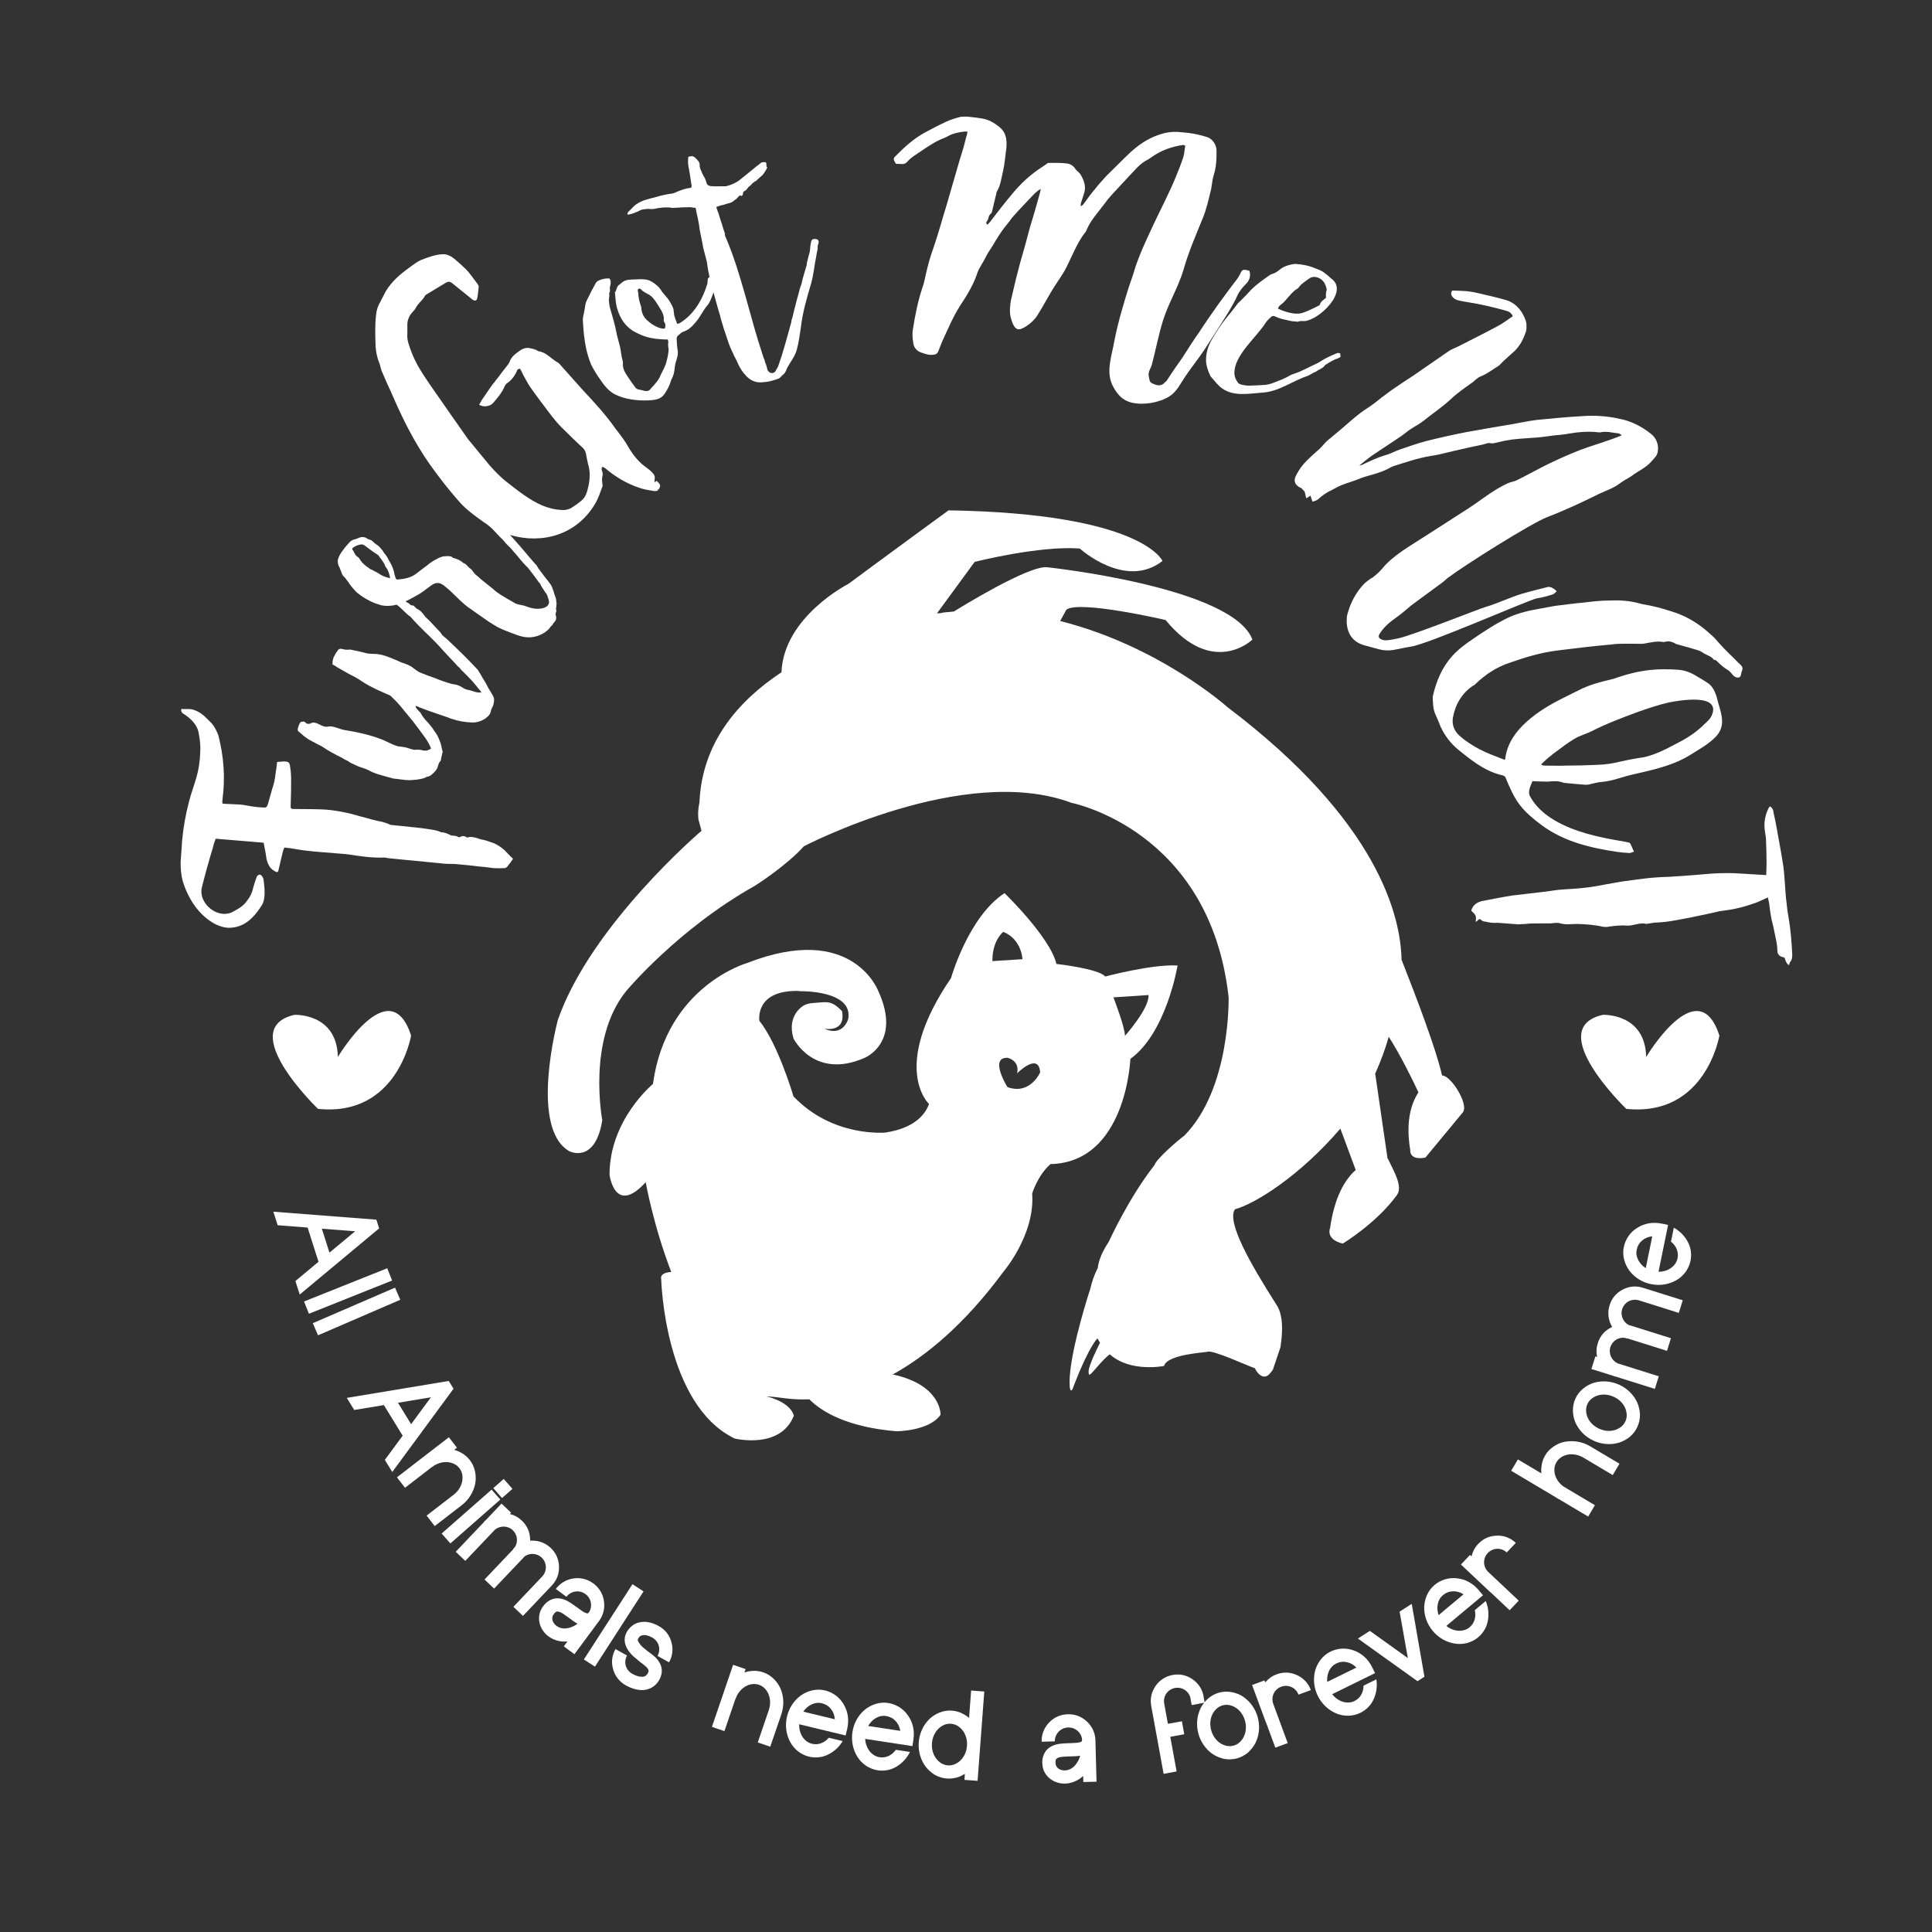 <?xml version="1.0" encoding="utf-8"?>
<!-- Generator: Adobe Illustrator 15.1.0, SVG Export Plug-In . SVG Version: 6.00 Build 0)  -->
<!DOCTYPE svg PUBLIC "-//W3C//DTD SVG 1.0//EN" "http://www.w3.org/TR/2001/REC-SVG-20010904/DTD/svg10.dtd">
<svg version="1.0" id="Layer_1" xmlns="http://www.w3.org/2000/svg" xmlns:xlink="http://www.w3.org/1999/xlink" x="0px" y="0px"
	 width="150px" height="150px" viewBox="0 0 150 150" enable-background="new 0 0 150 150" xml:space="preserve">
<rect x="0" y="0" width="150" height="150" fill="#333333" stroke="none"/>
<path fill="#FFFFFF" d="M111.968,83.5c0,0-0.004,0-0.006,0c-0.444-2-2.018-6.129-3.147-8.991
	c-0.063-3.345-1.774-10.727-13.506-19.599c0,0-5.303-4.763-12.996-6.693l0.479-0.881c0.996-0.759,7.703,0.801,7.703,0.801
	c3.691,4.493,6.741,1.521,6.741,1.521c-1.525-4.092-15.941-5.618-15.941-5.618c-1.441-0.154-6.833,3.186-7.236,3.437
	c-0.271,0.022-0.543,0.047-0.816,0.078c0,0-0.179,0.066-0.497,0.066l2.929-3.998c0,0,5.031-1.276,8.161-1.036
	c0,0,3.53,3.213,6.42,0.967c0,0-1.524-3.69-16.611-3.931c0,0-5.169,3.773-7.76,5.699c0,0-5.037,2.547-5.212,6.872
	c-3.389,2.243-6.185,5.491-6.368,10.14c0,0-0.159,0.562-0.079,1.284l0.24,0.883c0,0-8.586,7.303-11.154,14.685
	c0,0-2.247,8.369,0.883,10.19c0,0,2.006,1.045,2.568-2.406c0,0-1.204-6.227,1.846-10.015c0,0,4.012-4.831,10.03-8.201
	c0,0,2.407-1.524,3.771-3.049c0,0,12.438-6.5,20.784-3.371c0,0,10.752,2.087,12.196,15.087c0,0,0.183,7.089-3.451,10.761
	c-0.373,0.252-2.195,1.821-2.3,2.271c-2.021,2.566-3.545,5.938-3.545,5.938c-0.127,0.217-0.771,1.109-0.871,2.109
	c-0.002,0-0.002,0-0.003,0c0,0-0.004-0.039-0.01-0.025c-0.266,0.557-0.445,1.062-0.551,1.558c-0.515,1.584-1.738,5.688-1.608,7.584
	c0.04,0.57,0.218,0.244,0.218,0.244s1.062-2.935,1.933-3.955c0.069,0.126,0.138,0.239,0.204,0.342c0,0-0.972,1.884-0.883,2.318
	c0,0-0.01,0.273,0.162,0.112c0.285-0.266,0.934-1.126,1.478-1.529c1.614,1.436,4.213,0.902,4.213,0.902
	c0.275-0.938,3.318-1.036,3.434-1.115c0.553-0.05,2.955,1.063,3.631,1.299c0.017,0.122,0.563,1.036,1.117,0.448
	c0,0,0.317-0.354,0.299-0.43l0.554-1.644c0.035-0.269,0.415-2.313-0.325-3.336c-1.972-3.104-3.871-6.392-3.204-7.385
	c1.57-0.425,5.053-2.603,8.184-6.264l1.192,3.213c-0.839,0.742-1.649,2.091-1.993,4.528c0,0-0.376,0.854,0.988,1.187
	c0,0,2.638-1.596,4.206-3.771c0.489-0.676-0.259-1.864-0.704-2.825c0,0-0.011,0-0.025-0.002l-0.959-6.601
	c0.399-0.876,0.754-1.825,1.053-2.857c0.94,1.478,1.838,3.317,2.304,4.314c-0.587,0.897-1,2.305-0.635,4.49
	c0,0-0.103,0.816,1.175,0.576c0,0,1.362-1.642,2.904-3.509C114.069,85.766,112.66,83.5,111.968,83.5z"/>
<path fill="#FFFFFF" d="M85.808,75.817c-0.489-0.61-3.788-0.978-3.788-0.978c-0.487-2.076-4.029-5.496-4.029-5.496
	c-2.811,1.832-4.154,6.596-4.154,6.596c-4.763,6.962-1.71,9.771-1.71,9.771c0.001,0,0.002,0.002,0.003,0.003
	c-0.323,0.876-1.186,1.88-3.381,2.218c0,0-4.093,0.401-7.143-2.809c0,0-1.203-4.093-2.647-5.857c0,0-0.401-2.408,3.049-2.327
	c0,0,0.031,0.005,0.08,0.018c0.129-0.003,4.163-0.063,3.769,2.148c0,0-0.373,1.438-1.871,0.759c0,0,1.71,0.359,1.389-1.363
	c-0.857-0.857-1.108-0.711-2.323-0.618c-0.39,0.03-0.642,0.18-0.642,0.18s-1.364,0.723-0.803,2.567c0,0,1.605,3.233,5.537,1.496
	c0,0,2.889-1.179,1.043-5.188c0,0-2.006-5.375-10.19-2.165c0,0-6.26,1.766-7.303,9.389c0,0-3.37,2.765-3.37,7.04
	c0,0,0.401,3.231,2.809,0.583c0,0,0.574,3.3,1.982,6.973c-0.398,0.023-0.875,0.14-0.779,0.57c0,0,0.241,9.71,5.698,12.357
	c0,0,3.554,0.883,4.597-1.766c0,0-0.129-0.997-2.129-1.505v-0.003c1,0.069,1.082,0.119,1.408,0.145c0,0,0.849,0.137,1.926,0.085
	c0.981,0.999,3.022,2.175,6.761,2.482c0,0,2.546,0,3.429-1.283c0,0,0.089-2.305-3.712-3.127c2.562-1.419,5.54-3.842,8.57-7.947
	c0,0,2.493-2.889,2.253-6.1c0,0,0.42-1.402,1.42-2.285c5.897-0.134,6.204-8.166,6.204-8.166c2.81-2.031,3.665-7.252,3.665-7.252
	C89.471,74.84,85.808,75.817,85.808,75.817z M77.889,72.348c1.437,0.568,1.495,2.123,1.495,2.123l-2.333,0.15
	C77.021,73.035,77.889,72.348,77.889,72.348z M78.217,84.401c0,0-1.444-2.306,0-2.276c0,0,0.978,0.195,0.749,1.208
	c0,0,1.681-1.69,1.79-0.07C80.756,83.263,79.981,85.044,78.217,84.401z M87.342,80.425c0-0.688-0.897-2.992-0.897-2.992
	c0.599-0.029,2.723-0.179,2.723-0.179C89.257,78.271,87.342,80.425,87.342,80.425z"/>
<g>
	<path fill="#FFFFFF" d="M39.481,66.331c-0.15-0.145-0.298-0.342-0.477-0.461c-0.229-0.177-0.459-0.326-0.72-0.425
		c-0.236-0.069-0.496-0.193-0.759-0.239c-0.398-0.054-0.781-0.32-1.218-0.19c-0.028,0.025-0.053-0.004-0.08-0.005
		c-0.153-0.118-0.313-0.129-0.506-0.035c-0.028,0.024-0.11,0.046-0.135,0.018c-0.177-0.146-0.423-0.083-0.605-0.148
		c-0.257-0.151-0.52-0.224-0.786-0.241c-0.223-0.256-3.523-0.51-3.84-0.558c-0.081-0.007-0.157-0.064-0.234-0.097
		c-0.132-0.036-0.261-0.099-0.419-0.137c-0.264-0.044-0.554-0.117-0.843-0.191c-0.579-0.146-1.128-0.317-1.707-0.464
		c-0.474-0.113-0.976-0.201-1.454-0.261c-0.477-0.06-0.985-0.068-1.466-0.074c-0.455-0.004-0.909-0.009-1.337-0.012
		c-0.321,0.005-0.346-0.023-0.326-0.316c0.021-0.694,0.04-1.361,0.034-2.058c-0.004-0.321-0.034-0.671-0.092-0.996
		c-0.037-0.243-0.14-0.304-0.353-0.318c-0.213-0.015-0.403,0.026-0.644,0.036c-0.021,0.293-0.065,0.558-0.11,0.821
		c-0.014,0.214-0.058,0.451-0.099,0.663c-0.042,0.211-0.109,0.42-0.177,0.629c-0.105,0.367-0.213,0.762-0.318,1.129
		c-0.1,0.287-0.128,0.313-0.421,0.292s-0.559-0.038-0.824-0.083c-0.317-0.049-0.633-0.124-0.926-0.145
		c-0.453-0.03-0.907-0.035-1.333-0.063c-0.025-0.029-0.05-0.058-0.048-0.085c0.007-0.105,0.015-0.213,0.02-0.292
		c0.222-1.67,0.094-3.312-0.329-4.945c-0.09-0.247-0.232-0.524-0.377-0.748c-0.122-0.169-0.273-0.313-0.423-0.457
		c-0.324-0.344-0.679-0.636-1.15-0.774c-0.314-0.102-0.615-0.016-0.906-0.063c-0.066,0.183,0.008,0.268,0.109,0.355
		c0.103,0.061,0.206,0.121,0.307,0.208c0.484,0.354,0.879,0.836,0.943,1.456c0.078,0.434,0.126,0.892,0.097,1.317
		c-0.023,0.722-0.124,1.409-0.331,2.091c-0.175,0.604-0.403,1.203-0.552,1.808c-0.254,0.973-0.428,1.951-0.524,2.96
		c-0.038,0.56-0.079,1.146-0.117,1.704c-0.006,0.481,0.037,1.02,0.165,1.483c0.417,1.34,1.236,2.653,2.527,3.33
		c0.388,0.187,0.833,0.325,1.265,0.274c1.076-0.087,1.77-0.842,2.31-1.688c0.356-0.511,0.251-1.32,0.187-1.94
		c-0.02-0.108-0.037-0.243-0.111-0.328c-0.118-0.223-0.307-0.209-0.428-0.003c-0.098,0.261-0.197,0.548-0.269,0.811
		c-0.083,0.423-0.268,0.784-0.531,1.114c-0.266,0.356-0.627,0.572-0.989,0.762c-1.199,0.72-2.82-0.622-2.464-1.908
		c0.257-1.025,0.542-2.049,0.853-3.071c0.043-0.238,0.138-0.446,0.206-0.655c1.25,0.112,2.475,0.197,3.724,0.31
		c0.079,0.406,0.16,0.786,0.212,1.191c0.079,0.407,0.24,0.793,0.626,1.007c0.231,0.148,0.288,0.1,0.331-0.139
		c0.109-0.421,0.193-0.87,0.303-1.29c0.035-0.132,0.071-0.262,0.133-0.392c0.293,0.02,0.558,0.064,0.822,0.109
		c0.951,0.173,1.91,0.238,2.842,0.303c0.424,0.056,0.852,0.059,1.25,0.112c0.954,0.146,1.906,0.291,2.872,0.25
		c0.08,0.006,0.16,0.012,0.238,0.044c0.477,0.059,3.96,0.379,4.464,0.439c0.346,0.024,0.696-0.005,1.04,0.045
		c0.506,0.035,0.983,0.095,1.488,0.155c0.399,0.027,0.796,0.082,1.221,0.138c0.266,0.019,0.561,0.012,0.829,0.003
		c0.081,0.006,0.164-0.041,0.221-0.091c0.174-0.203,0.322-0.406,0.471-0.637C39.682,66.532,39.581,66.444,39.481,66.331z"/>
	<path fill="#FFFFFF" d="M51.111,38.043c0.218-0.346,0.197-0.402-0.133-0.714c-0.019,0.02-0.074,0.04-0.166,0.137
		c0.014-0.17,0.012-0.283,0.027-0.378c0.026-0.417-0.855-0.883-1.089-1.14c-0.465-0.44-0.819-0.959-1.118-1.499
		c-0.257-0.427-0.55-0.778-0.845-1.166c-0.747-1.075-1.603-1.995-2.479-2.934c-0.644-0.718-1.268-1.418-1.891-2.118
		c-0.039-0.037-0.097-0.092-0.154-0.109c-0.499-0.289-0.852-0.77-1.439-0.848c-0.095-0.016-0.154-0.109-0.249-0.125
		c-0.134-0.053-0.286-0.087-0.438-0.12c-0.285-0.049-0.528,0.015-0.769,0.191c-0.315,0.216-0.648,0.453-0.789,0.834
		c-0.035,0.115-0.126,0.211-0.18,0.308c-0.274,0.328-0.528,0.675-0.784,1.022c-0.055,0.059-0.128,0.136-0.164,0.212
		c-0.128,0.136-0.238,0.29-0.347,0.444c-0.236,0.328-0.453,0.673-0.689,1.001c-0.072,0.115-0.125,0.249-0.216,0.384
		c0.346,0.217,0.872,0.127,1.109-0.163c0.347-0.406,0.676-0.793,0.871-1.271c0.054-0.096,0.108-0.191,0.182-0.231
		c0.333-0.236,0.571-0.526,0.749-0.909c0.034-0.114,0.069-0.228,0.277-0.215c0.08,0.149,0.159,0.298,0.24,0.484
		c0.178,0.315,0.358,0.669,0.575,0.984c0.531,0.76,1.099,1.48,1.648,2.22c0.254,0.314,0.508,0.628,0.799,0.903
		c0.486,0.496,0.99,0.973,1.494,1.45c0.173,0.127,0.312,0.332,0.355,0.557c0.044,0.263,0.09,0.525,0.153,0.77
		c0.166,0.523,0.162,1.071,0.063,1.602c-0.084,0.362-0.149,0.741-0.367,1.049c-0.255,0.31-0.59,0.507-0.905,0.724
		c-0.24,0.176-0.56,0.242-0.862,0.212c-0.529-0.023-1.024-0.16-1.501-0.354c-1.013-0.444-1.864-1.138-2.731-1.812
		c-0.715-0.566-1.318-1.248-1.887-1.968c-0.371-0.462-0.742-0.886-1.113-1.348c-0.491-0.685-0.964-1.389-1.455-2.074
		c-0.493-0.723-1.003-1.426-1.495-2.149c-0.571-0.833-1.123-1.649-1.47-2.602c-0.164-0.449-0.346-0.878-0.302-1.351
		c-0.005-0.189,0.008-0.397,0.002-0.585c-0.032-0.472,0.128-0.834,0.439-1.164c0.074-0.078,0.147-0.155,0.201-0.251
		c0.178-0.382,0.531-0.6,0.728-0.964c0.018-0.057,0.074-0.078,0.092-0.097c0.52-0.316,1.04-0.633,1.542-0.93
		c0.167-0.1,0.299-0.084,0.454,0.024c0.27,0.219,0.541,0.438,0.811,0.657c0.251,0.201,0.521,0.42,0.792,0.639
		c0.154,0.109,0.305,0.105,0.356-0.066c0.068-0.304,0.096-0.645,0.125-0.948c-0.002-0.075-0.06-0.13-0.081-0.187
		c-0.196-0.259-0.373-0.499-0.568-0.758c-0.118-0.148-0.216-0.277-0.352-0.406c-0.291-0.275-0.582-0.55-0.891-0.806
		c-0.271-0.219-0.596-0.38-0.954-0.351c-0.508,0.032-0.995,0.198-1.461,0.381c-0.43,0.144-0.781,0.437-1.133,0.692
		c-0.703,0.511-1.33,1.057-1.781,1.806c-0.144,0.269-0.287,0.574-0.448,0.862c-0.162,0.287-0.267,0.592-0.295,0.933
		c-0.109,0.814-0.067,1.664-0.043,2.494c0.031,0.433,0.118,0.846,0.28,1.257c0.04,0.074,0.062,0.167,0.083,0.261
		c0.042,0.15,0.065,0.282,0.125,0.412c0.223,0.541,0.464,1.064,0.705,1.585c0.848,1.978,1.789,3.896,3.047,5.674
		c0.727,1.018,1.49,1.998,2.328,2.937c0.525,0.571,1.181,1.043,1.817,1.498c0.09,0.064,0.181,0.125,0.274,0.185
		c0.145,0.114,0.289,0.23,0.403,0.343c0.292,0.304,0.538,0.583,0.82,0.851c0.151,0.17,0.256,0.315,0.421,0.462
		c0.246,0.219,0.374,0.437,0.573,0.631c0.257,0.315,0.513,0.631,0.806,0.935c0.036,0.048,0.106,0.085,0.141,0.134
		c0.269,0.351,0.56,0.715,0.815,1.09c0.035,0.048,0.093,0.109,0.117,0.121c0.126,0.277,0.301,0.52,0.451,0.749
		c0.059,0.062,0.094,0.109,0.116,0.182c0.056,0.18,0.125,0.337,0.145,0.528c-0.02,0.44-0.583,0.537-0.965,0.519
		c-0.358-0.007-0.63-0.12-0.986-0.245c-0.213-0.052-0.417-0.068-0.642-0.156c-0.189-0.099-0.366-0.222-0.555-0.32
		c-0.389-0.234-0.839-0.47-1.179-0.799c-0.317-0.257-0.635-0.514-0.976-0.782c-0.141-0.134-0.282-0.268-0.435-0.379
		c-0.117-0.121-0.244-0.338-0.35-0.424c-0.213-0.111-0.315-0.375-0.553-0.44c0,0,0,0-0.024-0.013
		c-0.199-0.194-0.472-0.307-0.709-0.372c-0.047-0.024-0.119-0.002-0.118-0.062c-0.153-0.111-0.368-0.103-0.56-0.083
		c-0.238-0.004-0.443,0.099-0.648,0.203c-0.289,0.149-0.555,0.312-0.786,0.522c-0.291,0.209-0.545,0.407-0.848,0.641
		c-0.4,0.302-0.903,0.401-1.405,0.438c-0.096,0.011-0.143-0.014-0.176-0.122c-0.022-0.073-0.045-0.145-0.079-0.253
		c-0.064-0.395-0.213-0.744-0.409-1.058c-0.104-0.205-0.196-0.374-0.325-0.531c-0.117-0.122-0.197-0.314-0.337-0.448
		c-0.094-0.109-0.188-0.218-0.282-0.268c-0.095-0.05-0.153-0.11-0.259-0.196c-0.082-0.073-0.152-0.17-0.259-0.196
		c-0.107-0.025-0.178-0.063-0.272-0.112c-0.106-0.085-0.189-0.099-0.332-0.114c-0.12-0.002-0.264,0.043-0.384,0.1
		c-0.108,0.035-0.192,0.081-0.325,0.102c-0.156,0.069-0.241,0.115-0.326,0.221c-0.159,0.188-0.341,0.364-0.488,0.588
		c-0.171,0.212-0.344,0.483-0.409,0.78c-0.015,0.143,0.018,0.311,0.063,0.455c0.059,0.061,0.081,0.133,0.115,0.241
		c0.104,0.205,0.111,0.42,0.276,0.566c0.083,0.073,0.152,0.17,0.222,0.267c0.069,0.097,0.152,0.17,0.209,0.291
		c0.174,0.242,0.396,0.51,0.619,0.717c0.423,0.343,0.884,0.613,1.382,0.814c0.13,0.038,0.308,0.102,0.462,0.151
		c0.424,0.091,0.827,0.063,1.217-0.04c0.242,0.162,0.431,0.378,0.628,0.557c0.107,0.113,0.221,0.201,0.309,0.281
		c0.044,0.04,0.096,0.055,0.14,0.095c0.646,0.763,1.404,1.418,2.091,2.137c0.446,0.485,0.867,0.963,1.32,1.423
		c0.125,0.146,0.25,0.292,0.409,0.419c0.082,0.106,0.163,0.212,0.277,0.299c0.125,0.146,0.284,0.273,0.41,0.42
		c0.151,0.153,0.302,0.306,0.446,0.484c0.169,0.187,0.306,0.392,0.476,0.577c0.018,0.033,0.037,0.065,0.074,0.132
		c-0.194,0.001-0.33-0.009-0.484-0.053c-0.18-0.05-0.378-0.133-0.591-0.165c-0.264-0.046-0.434-0.232-0.684-0.33
		c-0.172-0.076-0.418-0.09-0.599-0.14c-0.411-0.114-0.814-0.256-1.212-0.423c-0.378-0.133-0.782-0.274-1.154-0.433
		c-0.275-0.105-0.489-0.331-0.725-0.48c-0.261-0.156-0.544-0.235-0.819-0.34c-0.519-0.229-1.081-0.496-1.635-0.597
		c-0.392-0.082-0.776,0.005-1.181-0.136c-0.309-0.086-0.65-0.154-0.966-0.214c-0.051-0.016-0.128-0.037-0.187-0.025
		c-0.202,0.026-0.389,0.002-0.568-0.048c-0.18-0.051-0.312,0.023-0.38,0.171c-0.08,0.088-0.142,0.209-0.196,0.305
		c-0.149,0.235-0.188,0.474-0.176,0.727c0.147,0.069,0.243,0.124,0.357,0.211c0.287,0.164,0.574,0.327,0.86,0.49
		c0.364,0.186,0.728,0.37,1.052,0.6c0.349,0.236,0.713,0.421,1.077,0.605c0.32,0.146,0.666,0.298,0.985,0.442
		c0.103,0.029,0.198,0.083,0.279,0.189c0.354,0.32,0.667,0.685,0.974,1.076c0.081,0.105,0.188,0.219,0.27,0.324
		c0.501,0.584,0.938,1.205,1.399,1.833c0.137,0.205,0.248,0.402,0.352,0.625c0.012,0.059,0.03,0.092,0.042,0.15
		c-0.065,0.037-0.125,0.048-0.158,0.066c-0.138,0.1-0.3,0.083-0.461,0.065c-0.026-0.008-0.077-0.022-0.103-0.029
		c-0.18-0.05-0.382-0.023-0.576-0.021c-0.188-0.025-0.386-0.108-0.591-0.167c-0.231-0.064-0.477-0.077-0.69-0.109
		c-0.489-0.137-0.908-0.42-1.363-0.575c-0.878-0.328-1.792-0.529-2.721-0.678c-0.374-0.049-0.757-0.267-1.138-0.291
		c-0.135-0.01-0.293,0.057-0.421,0.021c-0.4-0.057-0.75-0.486-1.153-0.239c-0.033,0.019-0.033,0.019-0.059,0.012
		c-0.117,0.022-0.227,0.02-0.308-0.087c-0.019-0.032-0.096-0.054-0.114-0.087c-0.084,0.004-0.175,0.034-0.26,0.038
		c-0.12,0.133-0.17,0.313-0.22,0.493c-0.037,0.128-0.007,0.22,0.089,0.273c0.133,0.121,0.247,0.208,0.379,0.328
		c0.114,0.088,0.254,0.183,0.394,0.276c0.217,0.116,0.434,0.232,0.65,0.349c0.122,0.062,0.243,0.123,0.364,0.186
		c0.49,0.33,0.993,0.609,1.53,0.871c0.14,0.095,0.287,0.163,0.435,0.232c0.121,0.062,0.228,0.175,0.356,0.21
		c0.268,0.131,0.511,0.254,0.794,0.334c0.154,0.042,0.327,0.118,0.5,0.194c0.287,0.164,0.588,0.275,0.922,0.369
		c0.257,0.071,0.514,0.144,0.771,0.216c0.078,0.021,0.155,0.043,0.232,0.064c0.407,0.031,0.826,0.12,1.24,0.125
		c0.422-0.021,0.817-0.049,1.216-0.186c0.065-0.037,0.106-0.082,0.19-0.086c0.202-0.026,0.355-0.178,0.508-0.329
		c0.121-0.133,0.241-0.266,0.291-0.445c0.051-0.18,0.094-0.334,0.207-0.441c0.04-0.044,0.055-0.095,0.043-0.154
		c0.05-0.18,0.075-0.367,0.125-0.547c0.014-0.051-0.004-0.084-0.023-0.117c-0.071-0.241-0.083-0.494-0.187-0.717
		c-0.115-0.282-0.211-0.531-0.4-0.75c-0.056-0.098-0.118-0.171-0.174-0.27c-0.107-0.113-0.181-0.245-0.288-0.358
		c-0.213-0.226-0.427-0.452-0.576-0.715c-0.019-0.034-0.037-0.066-0.055-0.1c-0.125-0.146-0.258-0.266-0.357-0.404
		c-0.019-0.033-0.03-0.092-0.042-0.15c0.051,0.015,0.103,0.029,0.154,0.043c0.121,0.062,0.269,0.131,0.422,0.174
		c0.198,0.083,0.404,0.141,0.628,0.231c0.43,0.148,0.885,0.303,1.34,0.458c0.122,0.062,0.224,0.091,0.327,0.119
		c0.456,0.155,0.933,0.233,1.424,0.261c0.407,0.03,0.798-0.082,1.142-0.318c0.212-0.163,0.398-0.333,0.426-0.63
		c0.014-0.051,0.036-0.128,0.083-0.198c0.102-0.165,0.127-0.353,0.151-0.54c0.01-0.135-0.012-0.253-0.068-0.352
		c-0.13-0.229-0.241-0.428-0.378-0.632c-0.048-0.124-0.129-0.23-0.178-0.354c-0.155-0.237-0.285-0.468-0.433-0.731
		c-0.038-0.065-0.074-0.131-0.137-0.204c-0.018-0.033-0.03-0.092-0.074-0.132c-0.723-0.784-1.486-1.524-2.275-2.271
		c-0.133-0.12-0.265-0.24-0.423-0.368c-0.114-0.087-0.155-0.237-0.288-0.357c-0.347-0.347-0.635-0.704-0.988-1.025
		c-0.044-0.039-0.063-0.072-0.088-0.08c-0.181-0.244-0.336-0.481-0.63-0.619c-0.077-0.021-0.133-0.121-0.203-0.168
		c-0.037-0.065-0.106-0.113-0.166-0.102c-0.11-0.003-0.18-0.051-0.243-0.123c-0.019-0.033-0.07-0.048-0.114-0.088
		c-0.025-0.007-0.077-0.021-0.121-0.062c-0.021-0.024-0.04-0.04-0.06-0.054c0.379-0.159,0.703-0.377,1.072-0.57
		c0.315-0.197,0.63-0.454,0.92-0.664c0.339-0.244,0.637-0.238,0.92-0.03c0.047,0.024,0.071,0.037,0.129,0.098
		c0.212,0.171,0.423,0.343,0.658,0.586c0.363,0.341,0.75,0.754,1.209,1.085c0.118,0.063,0.224,0.148,0.353,0.246
		c0.354,0.245,0.684,0.478,1.038,0.724c0.259,0.196,0.589,0.369,0.861,0.542c0.237,0.123,0.461,0.211,0.71,0.312
		c0.333,0.113,0.723,0.289,1.091,0.391c0.689,0.18,1.3,0.049,1.844-0.299c0.158-0.129,0.339-0.245,0.438-0.434
		c0.109-0.094,0.182-0.176,0.256-0.317c0.17-0.152,0.246-0.354,0.155-0.582c-0.023-0.072,0.002-0.12,0.003-0.18
		c0.062-0.118,0.052-0.214,0.018-0.321c0.027-0.167,0.042-0.311,0.044-0.429c-0.01-0.097-0.033-0.168-0.03-0.288
		c-0.044-0.204-0.147-0.408-0.191-0.612c-0.069-0.156-0.102-0.323-0.194-0.493c-0.046-0.084-0.105-0.145-0.14-0.193
		c-0.069-0.097-0.116-0.182-0.198-0.255c-0.233-0.303-0.466-0.605-0.675-0.896c-0.058-0.121-0.139-0.254-0.245-0.339
		c-0.164-0.206-0.363-0.4-0.561-0.655c-0.296-0.362-0.851-0.994-1.371-1.573c2.446,0.721,5.156,0.027,6.603-2.432
		c0.252-0.422,0.391-0.879,0.566-1.337c0.018-0.057-0.004-0.151-0.006-0.227c-0.025-0.207-0.049-0.414,0.02-0.642
		c0.017-0.095-0.006-0.227-0.047-0.339c-0.041-0.112-0.063-0.206,0.048-0.322c0.076,0.036,0.134,0.091,0.191,0.108
		c0.773,0.658,1.638,1.182,2.61,1.513c0.381,0.14,0.799,0.205,1.216,0.269c0.095,0.016,0.206-0.025,0.301-0.047
		c-0.02-0.018-0.039-0.036-0.077-0.035c0.019-0.019,0.018-0.057,0.036-0.076C51.092,37.987,51.093,38.025,51.111,38.043z
		 M29.599,44.648c-0.177-0.123-0.342-0.209-0.508-0.296c-0.047-0.025-0.142-0.074-0.236-0.124c-0.047-0.024-0.106-0.025-0.141-0.074
		c-0.295-0.185-0.612-0.441-0.786-0.743c-0.046-0.084-0.081-0.133-0.152-0.17c-0.094-0.049-0.188-0.158-0.245-0.279
		c-0.059-0.062-0.068-0.217-0.163-0.266c-0.023-0.012-0.022-0.072-0.01-0.096c-0.011-0.036,0.025-0.047,0.038-0.071
		c0.194-0.14,0.435-0.254,0.709-0.261c0.083,0.014,0.131,0.038,0.178,0.063c0.307,0.221,0.624,0.478,0.919,0.663
		c0.118,0.062,0.201,0.134,0.281,0.268c0.14,0.193,0.268,0.352,0.372,0.556c0.021,0.132,0.138,0.254,0.22,0.387
		c0.092,0.168,0.193,0.493,0.213,0.684C30.038,44.848,29.788,44.747,29.599,44.648z"/>
	<path fill="#FFFFFF" d="M63.235,18.553c-0.109,0.009-0.185,0.034-0.235,0.135c-0.06,0.16-0.06,0.329-0.093,0.481
		c-0.008,0.228-0.041,0.464-0.117,0.659c-0.05,0.186-0.092,0.396-0.143,0.583c-0.017,0.034,0,0.084-0.009,0.144
		c-0.142,0.498-0.311,1.004-0.419,1.519c-0.11,0.262-0.169,0.507-0.228,0.751c-0.093,0.313-0.176,0.65-0.26,0.988
		c-0.093,0.313-0.151,0.642-0.243,0.955c-0.043,0.042-0.043,0.126-0.043,0.211c-0.243,0.87-0.478,1.764-0.764,2.676
		c-0.084,0.254-0.185,0.541-0.269,0.794c-0.084,0.169-0.144,0.245-0.211,0.38c-0.059,0.076-0.126,0.127-0.235,0.135
		c-0.22,0.017-0.397-0.176-0.414-0.396c-0.043-0.127-0.061-0.262-0.119-0.355c-0.018-0.05-0.034-0.101-0.034-0.101
		c-0.034-0.102-0.042-0.211-0.102-0.304c-0.025-0.076-0.06-0.177-0.084-0.253c-1.01-3.012-1.613-6.159-2.841-9.069
		c-0.067-0.118-0.102-0.219-0.094-0.362c-0.009-0.026-0.024-0.077-0.042-0.127c-0.034-0.102-0.068-0.203-0.102-0.304
		c-0.102-0.388-0.246-0.734-0.331-1.071c-0.059-0.177-0.152-0.371-0.187-0.556c0.076-0.026,0.152-0.051,0.203-0.068
		c0.024-0.008,0.101-0.034,0.151-0.051c0.16-0.025,0.338-0.084,0.515-0.144c0.16-0.025,0.363-0.093,0.515-0.229
		c-0.009-0.025,0,0,0.017-0.034c0.076-0.025,0.169-0.084,0.203-0.152c0.084-0.085,0.143-0.161,0.21-0.211
		c0.186,0.051,0.212,0.042,0.245-0.11c0.025-0.009,0.017-0.034,0.008-0.059c0.018-0.118,0.06-0.161,0.16-0.194
		c0.076-0.025,0.085-0.085,0.151-0.135c0.06-0.076,0.093-0.144,0.16-0.194c0.043-0.042,0.094-0.06,0.135-0.102
		c0.094-0.144,0.211-0.211,0.347-0.313c0.025-0.009,0.05-0.017,0.075-0.025c0.144-0.161,0.32-0.305,0.473-0.439
		c0.041-0.042,0.084-0.084,0.101-0.119c0.093-0.144,0.211-0.295,0.286-0.49c-0.118-0.101-0.025-0.244-0.102-0.388
		c-0.186-0.05-0.347-0.025-0.473,0.102c-0.084,0.085-0.228,0.161-0.312,0.245c-0.422,0.339-0.818,0.668-1.239,1.006
		c-0.313,0.245-0.658,0.389-1.046,0.491c-0.051,0.017-0.136,0.017-0.194,0.009c-0.313-0.008-0.667,0.026-0.987-0.007
		c-0.203-0.017-0.313-0.093-0.372-0.27c0-0.084-0.051-0.152-0.075-0.228c-0.01-0.026-0.026-0.076-0.043-0.127
		c-0.152-0.203-0.237-0.455-0.339-0.675c-0.025-0.076-0.067-0.202-0.067-0.287c0.024-0.177-0.051-0.32-0.179-0.446
		c-0.05-0.068-0.126-0.126-0.211-0.211c-0.152-0.118-0.313-0.092-0.489-0.033c0,0-0.018,0.034-0.009,0.059
		c-0.024,0.262-0.024,0.516,0.035,0.777c0.085,0.422,0.145,0.852,0.204,1.283c0.017,0.051,0.051,0.151,0,0.253
		c-0.067,0.051-0.202,0.068-0.286,0.068c-0.313,0.076-0.565,0.161-0.835,0.279c-0.144,0.076-0.321,0.136-0.541,0.153
		c-0.109,0.009-0.235,0.051-0.371,0.068c-0.235,0.051-0.473,0.102-0.7,0.178c-0.312,0.077-0.649,0.162-0.953,0.263
		c-0.295,0.126-0.565,0.246-0.817,0.499c-0.127,0.127-0.271,0.288-0.422,0.423c0.009,0.025-0.009,0.059-0.025,0.093
		c-0.042,0.042,0,0.084,0.06,0.092c0.101-0.033,0.236-0.05,0.338-0.084c0.126-0.042,0.295-0.127,0.446-0.178
		c0.228-0.161,0.456-0.153,0.726-0.187c0.144,0.008,0.346,0.025,0.48,0.008c0.363-0.093,0.718-0.127,1.114-0.12
		c0.085,0,0.203,0.017,0.296,0.042c0.194-0.008,0.413-0.026,0.608-0.034c0.244-0.026,0.531-0.01,0.834-0.026
		c0.119,0.017,0.246,0.059,0.381,0.042c0.033,0.186,0.06,0.262,0.076,0.396c0.06,0.262,0.136,0.574,0.179,0.869
		c0.068,0.624,0.246,1.24,0.34,1.856c0.094,0.362,0.195,0.75,0.28,1.088c0.048,0.385,0.115,0.778,0.204,1.168
		c-0.037,0.026-0.073,0.061-0.109,0.095c-0.034,0.05-0.018,0.132-0.038,0.205c0.004,0.06-0.003,0.156-0.023,0.228
		c-0.304,1.033-0.87,2.09-1.72,2.756c-0.149,0.115-0.299,0.23-0.438,0.31c-0.046,0.027-0.119,0.006-0.188,0.046
		c-0.059-0.212-0.138-0.352-0.184-0.541c-0.096-0.222-0.038-0.5-0.146-0.745c-0.135-0.292-0.332-0.64-0.561-0.879
		c-0.089-0.103-0.178-0.206-0.28-0.332c-0.197-0.349-0.436-0.551-0.769-0.761c-0.396-0.266-0.884-0.204-1.337-0.192
		c-0.357,0.019-0.682-0.012-0.98,0.218c-0.08,0.076-0.159,0.152-0.252,0.205c-0.196,0.142-0.171,0.403-0.316,0.578
		c0,0-0.011,0.037,0.003,0.06c0.045,0.404,0.044,0.834,0.185,1.245c0.203,0.683,0.569,1.273,1.199,1.683
		c0.186,0.109,0.395,0.206,0.602,0.303c0.49,0.213,1.01,0.318,1.549,0.349c0.192,0.015,0.384,0.028,0.563,0.019
		c0.016,0.083,0.042,0.129,0.045,0.189c-0.027,0.168-0.03,0.324,0.015,0.513c0.014,0.023,0.004,0.06,0.004,0.06
		c-0.008,0.311-0.065,0.589-0.146,0.88c-0.04,0.146-0.058,0.278-0.134,0.414c-0.083,0.231-0.227,0.466-0.323,0.674
		c-0.167,0.463-0.509,0.779-0.824,1.143c-0.09,0.113-0.22,0.155-0.389,0.128c-0.145-0.04-0.313-0.067-0.459-0.107
		c-0.133-0.017-0.255-0.07-0.32-0.186c-0.231-0.299-0.438-0.611-0.646-0.922c-0.194-0.29-0.342-0.604-0.302-0.965
		c-0.003-0.06-0.006-0.119-0.02-0.143c-0.114-0.363-0.123-0.758-0.215-1.136c-0.091-0.378-0.219-0.765-0.287-1.156
		c-0.114-0.579-0.288-1.156-0.448-1.709c-0.085-0.259-0.111-0.521-0.124-0.759c0.004-0.155,0.067-0.314,0.022-0.503
		c0.076-0.135,0.069-0.255,0.051-0.397c-0.003-0.059,0.017-0.132,0.036-0.205c0.051-0.182,0.064-0.374-0.064-0.546
		c-0.287-0.021-0.536,0.028-0.781,0.136c-0.152,0.057-0.255,0.145-0.308,0.268c-0.174,0.344-0.35,0.628-0.5,0.959
		c-0.097,0.208-0.23,0.406-0.277,0.647c-0.034,0.265-0.091,0.542-0.138,0.784c-0.061,0.218-0.074,0.41-0.052,0.612
		c0.035,0.656,0.105,1.322,0.235,1.984c0.095,0.437,0.226,0.884,0.403,1.306c0.214,0.431,0.474,0.835,0.757,1.227
		c0.234,0.358,0.527,0.713,0.875,0.946c0.681,0.443,1.656,0.595,2.457,0.6c0.395-0.008,0.861,0.003,1.223-0.171
		c0.361-0.175,0.498-0.528,0.685-0.849c0.13-0.258,0.187-0.537,0.317-0.794c0.119-0.221,0.15-0.546,0.184-0.811
		c0.028-0.384,0.271-0.768,0.226-1.171c-0.038-0.285-0.077-0.569-0.08-0.844c-0.02-0.143-0.016-0.298,0.088-0.387
		c0.149-0.116,0.272-0.277,0.461-0.323c0.435-0.154,0.692-0.455,0.985-0.805c0.326-0.399,0.539-0.889,0.878-1.265
		c0.123-0.143,0.299-0.543,0.44-0.971c0.09,0.327,0.18,0.654,0.27,0.981c0.067,0.202,0.11,0.414,0.178,0.616
		c0.051,0.152,0.085,0.253,0.111,0.414c0.084,0.253,0.16,0.565,0.245,0.818c0.084,0.253,0.169,0.506,0.245,0.734
		c0.052,0.152,0.094,0.278,0.128,0.38c0.076,0.228,0.178,0.446,0.279,0.666c0.06,0.093,0.076,0.144,0.11,0.245
		c0.075,0.144,0.152,0.287,0.236,0.456c0.145,0.346,0.322,0.708,0.593,1.012c0.397,0.514,0.896,0.741,1.512,0.647
		c0.388-0.018,0.742-0.136,1.071-0.247c0.126-0.042,0.194-0.092,0.295-0.211c0.025-0.008,0.034-0.067,0.085-0.084
		c0.16-0.11,0.27-0.287,0.336-0.507c0.253-0.507,0.623-0.912,0.774-1.469s0.219-1.115,0.31-1.68
		c0.134-1.199,0.462-2.321,0.806-3.478c0.193-0.684,0.252-1.435,0.394-2.103c0.025-0.178,0.06-0.33,0.093-0.481
		c0.025-0.093,0.025-0.178,0.017-0.287c-0.009-0.025,0.025-0.093,0.033-0.152c0.017-0.034,0.017-0.034,0.034-0.067
		C63.599,18.628,63.488,18.553,63.235,18.553z M51.631,25.492c-0.175,0.069-0.348-0.018-0.528-0.068
		c-0.317-0.126-0.615-0.326-0.879-0.575c-0.265-0.25-0.399-0.542-0.432-0.922c-0.003-0.06-0.006-0.119-0.032-0.165
		c-0.099-0.282-0.174-0.577-0.202-0.898c0.007-0.096-0.023-0.202-0.039-0.285c-0.017-0.083,0.017-0.132,0.063-0.158
		c0.046-0.026,0.096,0.006,0.155,0.003l0.014,0.023c0.178,0.206,0.423,0.313,0.645,0.432c0.37,0.22,0.61,0.697,0.83,1.033
		c0.169,0.242,0.369,0.649,0.302,0.964c0.003,0.06,0.029,0.106,0.056,0.153C51.699,25.178,51.658,25.324,51.631,25.492z"/>
	<path fill="#FFFFFF" d="M96.083,22.917c0.12-0.273,0.434-0.666,0.645-0.862c0.352-0.328,0.378-0.788,0.271-1.033
		c-0.39-0.092-0.513-0.149-0.665,0.144c-0.063,0.15-0.152,0.293-0.242,0.437c-0.515,0.673-1.037,1.372-1.526,2.052
		c-0.497,0.705-0.992,1.411-1.47,2.148c-0.452,0.633-0.851,1.279-1.282,1.945c-0.414,0.588-0.827,1.176-1.222,1.795
		c-0.076,0.092-0.173,0.151-0.249,0.243c-0.302,0.23-0.574,0.111-0.874-0.015c-0.247-0.114-0.225-0.328-0.279-0.56
		c-0.082-0.348,0.174-0.617,0.254-0.955c0.29-1.111,0.509-2.266,0.857-3.391c0.43-1.351,1.185-2.572,1.589-3.93
		c0.379-1.364,0.971-2.706,1.497-4.006c0.265-0.651,0.425-1.326,0.584-2.001c0.124-0.409,0.119-0.85,0.25-1.286
		c0.198-0.611,0.242-1.259,0.229-1.893c0.021-0.434-0.244-0.936-0.726-1.104c-0.637-0.206-1.268-0.328-1.915-0.371
		c-0.479-0.059-0.92-0.053-1.385,0.056c-1.02,0.252-1.854,0.767-2.623,1.463c-0.634,0.591-1.254,1.239-1.893,1.856
		c-0.301,0.34-0.627,0.675-0.906,1.047c-0.301,0.34-0.554,0.719-0.835,1.092c-0.069,0.065-0.102,0.195-0.27,0.211
		c0.019-0.079,0.005-0.136,0.023-0.214c0.081-0.228,0.138-0.461,0.219-0.689c0.213-0.553,0.052-1.03-0.221-1.506
		c-0.093-0.187-0.288-0.288-0.413-0.454c-0.179-0.29-0.445-0.435-0.743-0.451c-0.454-0.052-0.868-0.041-1.309-0.035
		c-0.052-0.012-0.11,0.001-0.148,0.047c-0.23,0.165-0.488,0.323-0.751,0.508c-0.693,0.494-1.325,1.084-1.862,1.726
		c-0.645,0.753-1.243,1.543-1.835,2.309c-0.071,0.065-0.115,0.137-0.186,0.203c-0.118-0.083-0.126-0.167-0.049-0.258
		c0.051-0.098,0.127-0.189,0.119-0.273c0.03-0.13,0.082-0.228,0.152-0.293c0.063-0.04,0.108-0.112,0.121-0.164
		c0.099-0.416,0.196-0.831,0.295-1.246c0.051-0.098,0.023-0.214,0.073-0.313c0.312-0.502,0.362-1.066,0.498-1.637
		c0.135-0.571,0.167-1.167,0.256-1.777c0.016-0.298,0.032-0.596-0.063-0.893c-0.083-0.348-0.299-0.591-0.554-0.789
		c-0.372-0.281-0.757-0.509-1.231-0.593c-0.344-0.054-0.688-0.108-1.037-0.136c-0.214-0.023-0.46-0.026-0.687,0.002
		c-0.38,0.103-0.793,0.224-1.134,0.39c-0.586,0.272-1.12,0.558-1.686,0.863c-0.791,0.444-1.482,1.048-2.135,1.717
		c-0.25,0.242-0.308,0.256-0.05,0.673c0.136,0.005,0.271,0.01,0.434,0.021c0.163,0.011,0.279-0.017,0.42-0.147
		c0.19-0.229,0.428-0.42,0.686-0.578c0.615-0.403,1.219-0.864,1.895-1.17c0.245-0.106,0.483-0.187,0.708-0.326
		c0.373-0.186,0.774-0.256,1.168-0.3c0.059-0.014,0.137,0.005,0.247,0.003c-0.031,0.13-0.036,0.266-0.087,0.364
		c-0.136,0.571-0.303,1.163-0.496,1.748c-0.348,1.234-0.715,2.437-1.056,3.645c-0.33,1.046-0.607,2.105-0.964,3.145
		c-0.307,0.833-0.542,1.71-0.719,2.573c-0.056,0.234-0.104,0.441-0.18,0.643c-0.362,1.066-0.569,2.169-0.743,3.252
		c-0.054,0.344-0.023,0.68,0.032,1.022c0.03,0.336,0.241,0.605,0.54,0.731c0.306,0.1,0.579,0.22,0.883,0.209
		c0.305-0.01,0.452-0.058,0.546-0.337c0.082-0.228,0.195-0.475,0.276-0.703c0.441-0.938,0.838-1.914,1.402-2.795
		c0.465-0.685,1.003-1.572,1.272-2.359c0.148-0.513,0.499-0.952,0.72-1.42c0.164-0.345,0.394-0.62,0.584-0.959
		c0.322-0.554,0.672-1.103,1.093-1.606c0.187-0.203,0.293-0.425,0.472-0.602c0.523-0.589,1.067-1.146,1.617-1.729
		c0.141-0.131,0.281-0.262,0.5-0.375c-0.043,0.182-0.073,0.312-0.098,0.416c-0.235,0.876-0.497,1.748-0.752,2.592
		c-0.247,0.929-0.494,1.858-0.762,2.754c-0.098,0.416-0.223,0.825-0.321,1.24c-0.129,0.546-0.252,1.065-0.381,1.611
		c-0.072,0.421-0.126,0.875-0.036,1.308c0.115,0.438,0.319,1.2,0.879,0.921c0.425-0.173,0.906-0.581,1.16-0.959
		c0.432-0.666,0.785-1.35,1.191-2.022c0.361-0.6,0.795-1.156,1.104-1.768c0.462-0.906,0.85-1.966,1.506-2.77
		c0.014-0.052,0.052-0.098,0.058-0.124c0.32-0.774,0.902-1.377,1.386-2.031c0.414-0.587,0.945-1.092,1.43-1.636
		c0.147-0.157,0.327-0.334,0.479-0.518c0.397-0.4,0.755-0.864,1.269-1.181c0.185-0.093,0.347-0.192,0.514-0.317
		c0.725-0.514,1.563-0.809,2.442-0.93c0.025,0.006,0.077,0.019,0.149,0.063c-0.067,0.286-0.058,0.59-0.157,0.895
		c-0.188,0.56-0.4,1.112-0.646,1.686c-0.2,0.501-0.459,1.016-0.687,1.511c-0.322,0.664-0.645,1.328-0.966,1.993
		c-0.511,1.113-1.04,2.195-1.428,3.365c-0.148,0.513-0.317,0.994-0.486,1.476c-0.436,1.378-0.847,2.762-1.132,4.202
		c-0.199,1.188-0.721,2.463-0.085,3.601c0.325,0.598,0.738,1.053,1.413,1.212c0.936,0.222,2.137,0.013,2.939-0.482
		c0.579-0.357,0.875-1.027,1.25-1.57c0.464-0.686,0.968-1.307,1.431-1.992c0.648-0.999,1.296-1.997,1.919-3.002
		C95.635,23.77,95.895,23.366,96.083,22.917z"/>
	<path fill="#FFFFFF" d="M102.181,28.851c0.211-0.182,0.526-0.233,0.699-0.503c0.015-0.023,0.066-0.053,0.103-0.062
		c0.285-0.198,0.577-0.36,0.9-0.471c0.074-0.016,0.141-0.07,0.206-0.123c-0.025-0.11-0.041-0.184-0.035-0.243
		c-0.136-0.086-0.26-0.039-0.363,0.022c-0.425,0.172-0.828,0.358-1.216,0.618c-0.065,0.053-0.152,0.092-0.242,0.132
		c-0.579,0.263-1.142,0.601-1.774,0.8c-0.088,0.039-0.198,0.063-0.3,0.125c-0.461,0.277-0.946,0.442-1.445,0.631
		c-0.162,0.055-0.31,0.088-0.479,0.106c-0.362,0.023-0.726,0.045-1.11,0.054c-0.267,0.02-0.525-0.019-0.771-0.081
		c-0.127-0.049-0.231-0.083-0.278-0.208c-0.137-0.183-0.224-0.395-0.235-0.625c-0.067-1.435,1.746-2.844,2.454-4.006
		c0.057-0.09,0.138-0.165,0.232-0.264c0.305-0.28,0.268-0.272,0.716-0.082c0.277,0.113,0.597,0.157,0.924,0.239
		c0.164,0.041,0.318,0.045,0.475,0.049c0.045,0.029,0.104,0.035,0.155,0.004c0.162-0.056,0.34-0.038,0.495-0.033
		c1.139-0.098,3.483-2.34,2.048-3.316c-0.045-0.028-0.076-0.08-0.121-0.108c-0.098-0.094-0.219-0.202-0.354-0.288
		c-0.22-0.203-0.486-0.279-0.764-0.391c-0.472-0.205-0.955-0.291-1.466-0.332c-0.06-0.006-0.156-0.004-0.229,0.013
		c-0.391,0.067-0.788,0.194-1.079,0.453c-0.015,0.021-0.051,0.03-0.064,0.053c-0.168,0.114-0.336,0.229-0.559,0.278
		c-0.05,0.03-0.139,0.069-0.204,0.123c-0.467,0.335-0.918,0.649-1.331,1.05c-0.312,0.34-0.609,0.657-0.928,0.96
		c-0.081,0.076-0.146,0.128-0.203,0.219c-0.252,0.345-0.54,0.7-0.815,1.031c-0.439,0.542-0.798,1.105-1.147,1.705
		c-0.294,0.51-0.46,1.069-0.438,1.683c0.029,0.399,0.162,0.737,0.318,1.089c0.031,0.051,0.039,0.088,0.062,0.102
		c0.281,0.305,0.511,0.641,0.834,0.879c0.902,0.669,2.067,0.429,3.095,0.356c1.339-0.065,2.336-0.886,3.542-1.29
		C101.734,29.105,101.945,28.923,102.181,28.851z M99.506,23.606c0.183-0.137,0.319-0.303,0.473-0.491
		c0.202-0.219,0.396-0.475,0.666-0.651c0.089-0.039,0.169-0.115,0.211-0.182c0.21-0.279,0.502-0.44,0.75-0.631
		c0.247-0.19,0.499-0.188,0.775-0.076c0.366,0.17,0.527,0.463,0.609,0.831c0.031,0.051,0.025,0.11-0.003,0.156
		c-0.041,0.164-0.06,0.342-0.033,0.548c-0.065,0.053-0.146,0.129-0.211,0.183c-0.116,0.084-0.196,0.159-0.246,0.286
		c0.002,0.096-0.086,0.135-0.137,0.166c-0.366,0.178-0.696,0.348-1.07,0.489c-0.265,0.117-0.53,0.137-0.827,0.106
		c-0.438-0.058-0.834-0.182-1.245-0.381C99.26,23.797,99.375,23.712,99.506,23.606z"/>
	<path fill="#FFFFFF" d="M120.384,46.204c0.176-0.035,0.36-0.145,0.476-0.302c-0.288-0.283-0.541-0.391-0.779-0.307
		c-0.649,0.166-1.276,0.315-1.908,0.502c-0.908,0.267-1.963,0.781-2.85,1.031c-0.573,0.175-5.58,2.172-6.733,2.427
		c-0.293,0.058-0.606,0.133-0.895,0.153c-0.154,0.019-0.342-0.005-0.466-0.078c-0.199-0.082-0.234-0.257-0.118-0.414
		c0.311-0.512,0.758-0.894,1.237-1.232c0.418-0.291,0.822-0.639,1.228-0.987c0.231-0.181,2.221-1.624,2.474-1.82
		c0.105-0.083,0.215-0.202,0.342-0.3c1.323-0.994,6.446-4.231,7.746-4.734c1.379-0.53,2.692-1.145,4.011-1.798
		c0.546-0.255,1.141-0.446,1.625-0.823c0.274-0.213,0.597-0.363,0.887-0.555c0.507-0.393,1.128-0.638,1.55-1.137
		c0.199-0.222,0.438-0.439,0.49-0.718c0.108-0.557-0.088-1.114-0.558-1.458c-0.694-0.543-1.496-0.968-2.407-1.139
		c-0.942-0.214-1.904-0.277-2.864-0.208c-1.168,0.063-2.361,0.179-3.556,0.296c-0.618,0.074-1.225,0.208-1.848,0.319
		c-1.262,0.203-2.506,0.427-3.752,0.651c-0.995,0.198-1.974,0.418-2.937,0.659c-0.706,0.177-1.386,0.434-2.06,0.654
		c-0.378,0.124-0.748,0.344-1.141,0.446c-0.632,0.187-1.199,0.458-1.766,0.73c-0.063,0.049-0.138,0.04-0.276,0.079
		c0.38-0.294,0.679-0.562,1.012-0.786c0.707-0.482,1.451-0.959,2.159-1.44c0.27-0.176,0.527-0.41,0.797-0.585
		c0.332-0.225,0.697-0.406,1.013-0.652c0.68-0.562,1.444-1.055,2.092-1.659c0.521-0.505,1.122-0.905,1.706-1.326
		c0.212-0.164,0.411-0.387,0.65-0.471c0.359-0.145,0.65-0.337,0.961-0.545c0.19-0.147,0.429-0.232,0.565-0.405
		c0.352-0.375,0.751-0.685,1.119-1.039c0.457-0.457,0.693-0.978,0.876-1.525c0.04-0.167,0.027-0.358,0.028-0.529
		c-0.021-0.288-0.159-0.552-0.296-0.817c-0.313-0.534-0.759-0.932-1.348-1.082c-0.736-0.207-1.476-0.375-2.215-0.544
		c-0.332-0.081-0.669-0.123-0.99-0.144c-0.321-0.021-0.624-0.022-0.908-0.038c-0.137,0.173-0.096,0.312-0.019,0.454
		c0.163,0.21,0.363,0.292,0.604,0.342c0.481,0.099,0.969,0.16,1.45,0.258c0.725,0.148,1.427,0.313,2.124,0.514
		c0.203,0.044,0.419,0.147,0.536,0.428c-0.375,0.258-0.733,0.536-1.142,0.751c-1.021,0.556-2.074,1.071-3.111,1.606
		c-0.222,0.105-0.461,0.189-0.688,0.332c-0.917,0.645-1.853,1.27-2.749,1.899c-0.29,0.192-0.581,0.384-0.849,0.559
		c-0.418,0.291-0.872,0.576-1.272,0.887c-0.481,0.339-0.911,0.742-1.388,1.043c-0.453,0.285-0.854,0.596-1.259,0.945
		c-0.642,0.566-1.299,1.111-1.979,1.673c-0.194,0.185-0.376,0.428-0.592,0.629c-0.321,0.283-0.643,0.566-0.945,0.87
		c-0.348,0.337-0.625,0.72-0.852,1.168c-0.223,0.41-0.094,0.749,0.337,0.955c0.092,0.03,0.141,0.093,0.189,0.157
		c0.227,0.162,0.173,0.44,0.277,0.663c0.085-0.065,0.186-0.109,0.313-0.208c0.056,0.159,0.096,0.297,0.168,0.478
		c0.122-0.061,0.277-0.079,0.382-0.161c0.321-0.283,0.657-0.545,1.062-0.723c0.306-0.171,0.612-0.342,0.931-0.454
		c0.36-0.146,0.754-0.248,1.114-0.393c0.785-0.339,1.653-0.439,2.389-0.841c0.144-0.078,0.307-0.17,0.446-0.21
		c0.949-0.299,1.884-0.619,2.874-0.78c0.212-0.03,0.447-0.077,0.681-0.124c0.707-0.177,1.452-0.35,2.176-0.507
		c0.51-0.126,1.031-0.193,1.547-0.357c0.08-0.028,0.17,0.003,0.246,0.012c0.096-0.007,0.171,0.003,0.229-0.009
		c0.293-0.058,0.569-0.138,0.861-0.196c0.352-0.07,0.719-0.119,1.104-0.147c0.442-0.04,0.901-0.058,1.344-0.097
		c0.479-0.035,0.927-0.112,1.391-0.168c0.347-0.032,0.729-0.061,1.081-0.131c0.777-0.131,1.567-0.203,2.353-0.104
		c0.037,0.005,0.075,0.01,0.134-0.002c0.489-0.11,0.946,0.043,1.416,0.083c0.074,0.01,0.125,0.073,0.248,0.145
		c-0.281,0.117-0.482,0.206-0.7,0.274c-0.817,0.297-1.667,0.551-2.483,0.849c-1.4,0.547-2.735,1.178-4.063,1.905
		c-0.308,0.17-0.651,0.336-0.996,0.502c-0.181,0.073-0.393,0.103-0.595,0.191c-1.106,0.489-2.106,1.333-3.121,1.986
		c-1.076,0.701-2.191,1.399-3.269,2.1c-1.182,0.784-2.506,1.474-3.406,2.578c-0.177,0.206-0.392,0.407-0.624,0.587
		c-0.068,0.086-0.185,0.11-0.27,0.176c-0.19,0.147-0.418,0.29-0.553,0.464c-0.482,0.509-0.804,1.097-1.055,1.731
		c-0.069,0.257-0.199,0.526-0.215,0.81c-0.085,0.979,0.281,1.842,1.328,2.145c0.387,0.105,0.771,0.211,1.159,0.317
		c0.386,0.104,0.766,0.114,1.154,0.049c0.446-0.077,0.898-0.191,1.324-0.252c1.316-0.177,9.147-3.626,9.792-3.754
		C119.692,46.403,120.027,46.312,120.384,46.204z"/>
	<path fill="#FFFFFF" d="M116.676,60.204c0.126,0.046,0.192,0.082,0.231,0.209c0.311,0.743,0.61,1.461,1.116,2.116
		c0.457,0.586,1.051,1.075,1.664,1.531c1.729,1.288,3.802,1.774,5.904,2.085c0.319,0.042,0.605,0.067,0.917,0.084
		c0.11-0.006,0.23-0.069,0.357-0.108c-0.128-0.239-0.197-0.47-0.311-0.658c-0.128-0.24-6.084-0.47-7.778-3.664
		c-0.167-0.368,0.047-0.768,0.209-1.151c0.396,0.019,0.793,0.038,1.154,0.039c0.06,0.011,0.085,0.003,0.137-0.013
		c0.355-0.024,0.736-0.056,1.086,0.089c0.034,0.018,0.118,0.02,0.177,0.03c0.515,0.039,1.036,0.104,1.576,0.136
		c0.084,0.002,0.194-0.004,0.27-0.027c0.341-0.075,0.698-0.184,1.027-0.199c0.788-0.072,1.531-0.382,2.287-0.555
		c1.589-0.371,3.168-0.683,4.55-1.549c0.679-0.429,1.398-0.814,1.972-1.407c0.739-0.781,0.476-1.649,0.196-2.569
		c-0.152-0.595-0.294-1.248-0.851-1.61c-0.249-0.176-0.548-0.336-0.822-0.504c-0.448-0.282-0.958-0.489-1.522-0.514
		c-0.684-0.044-1.384-0.055-2.087,0.02c-0.863,0.095-1.67,0.284-2.454,0.55c-0.376,0.142-0.742,0.225-1.106,0.308
		c-0.596,0.152-1.183,0.331-1.721,0.578c-0.487,0.231-0.967,0.488-1.43,0.712c-1.043,0.513-2.013,1.086-2.87,1.848
		c-0.855,0.762-1.506,1.655-1.681,2.825c0.015,0.051-0.003,0.084-0.038,0.15c-0.092-0.027-0.15-0.038-0.218-0.073
		c-0.601-0.236-1.194-0.446-1.761-0.749c-0.498-0.267-1.014-0.584-1.467-0.977c-0.447-0.366-0.687-0.88-0.586-1.468
		c0.188-1.033,0.684-1.882,1.562-2.482c0.077-0.023,0.12-0.064,0.163-0.105c0.798-0.772,1.658-1.34,2.723-1.69
		c1.186-0.415,2.359-0.771,3.622-0.932c1.397-0.174,2.796-0.347,4.209-0.469c0.213-0.036,0.432-0.047,0.651-0.058
		c0.557-0.002,1.141-0.012,1.731,0.004c0.109-0.005,0.245-0.019,0.347-0.049c0.424-0.073,0.842-0.172,1.253-0.102
		c0.059,0.01,0.116,0.021,0.168,0.005c0.333-0.101,0.609-0.018,0.883,0.15c0.058,0.011,0.126,0.046,0.184,0.056
		c0.52,0.149,1.065,0.291,1.559,0.447c0.185,0.056,0.333,0.179,0.466,0.249c0.242,0.15,0.536,0.201,0.731,0.477
		c0.007,0.024,0.083,0.002,0.116,0.02c0.035,0.019,0.1,0.054,0.142,0.097c0.246,0.26,0.51,0.487,0.817,0.673
		c0.199,0.106,0.32,0.32,0.478,0.469c0.107,0.079,0.207,0.132,0.317,0.127c0.144,0.012,0.222-0.096,0.241-0.213
		c0.021-0.118,0.041-0.236,0.094-0.336c0.063-0.158,0.025-0.286-0.098-0.416c-0.19-0.165-0.354-0.339-0.519-0.513
		c-0.469-0.442-0.912-0.895-1.339-1.379c-0.188-0.249-0.443-0.45-0.675-0.66c-0.84-0.748-1.82-1.315-2.894-1.632
		c-0.711-0.229-1.44-0.427-2.172-0.54c-0.118-0.02-0.209-0.048-0.302-0.075c-0.729-0.197-1.47-0.252-2.215-0.221
		c-0.642,0-1.318,0.065-1.962,0.149c-0.788,0.071-1.593,0.177-2.372,0.273c-0.398,0.065-0.79,0.155-1.188,0.221
		c-0.821,0.138-1.629,0.327-2.39,0.67c-0.949,0.455-1.836,1.03-2.713,1.632c-0.602,0.406-1.196,0.837-1.675,1.373
		c-0.792,0.882-1.226,1.934-1.494,3.074c-0.017,0.034-0.002,0.085-0.02,0.118c0.022,0.439,0.018,0.887,0.201,1.306
		c0.152,0.316,0.278,0.641,0.404,0.965c0.326,0.71,0.791,1.321,1.387,1.811c0.363,0.28,0.701,0.568,1.058,0.822
		C115.006,59.567,115.779,60.003,116.676,60.204z M120.398,58.685c0.13-0.123,0.269-0.221,0.406-0.318
		c0.456-0.334,0.904-0.693,1.403-0.983c0.42-0.268,0.913-0.389,1.35-0.605c1.208-0.617,2.461-1.081,3.74-1.553
		c0.733-0.251,1.491-0.509,2.247-0.682c0.815-0.164,4.124-0.75,3.351,1.02c-0.171,0.358-0.497,0.568-0.75,0.841
		c-0.459,0.418-0.94,0.76-1.489,1.065c-0.892,0.466-1.766,0.982-2.771,1.259c-0.229,0.069-0.474,0.088-0.712,0.133
		c-0.424,0.072-0.848,0.146-1.265,0.244c-0.672,0.176-1.342,0.267-2.034,0.282c-0.743,0.03-1.462,0.054-2.188,0.051
		c-0.549,0.027-1.114,0.003-1.671,0.005c-0.11,0.006-0.228-0.015-0.319-0.043c-0.009-0.025-0.016-0.051-0.023-0.076
		C119.914,59.11,120.123,58.88,120.398,58.685z"/>
	<path fill="#FFFFFF" d="M138.841,71.082c-0.095-0.447-0.11-0.901-0.178-1.351c-0.077-0.823-0.097-1.626-0.198-2.421
		c-0.146-1.005-0.346-2.005-0.516-2.981c-0.064-0.396-0.156-0.816-0.247-1.21c-0.017-0.187-0.063-0.396-0.288-0.51
		c-0.049,0.059-0.097,0.116-0.119,0.172c-0.202,0.421-0.32,0.888-0.302,1.368c0.004,0.321,0.087,0.636,0.115,0.955
		c0.034,0.667,0.041,1.31,0.047,1.952c0,0.295-0.025,0.592-0.025,0.887c-0.647-0.048-1.293-0.067-1.914-0.117
		c-0.783-0.063-1.559-0.044-2.332,0c-1.09,0.102-2.155,0.173-3.247,0.247c-0.455,0.016-0.909,0.03-1.387,0.075
		c-0.771,0.071-1.563,0.197-2.332,0.296c-0.449,0.067-0.869,0.16-1.292,0.227c-0.554,0.104-1.08,0.207-1.611,0.256
		c-0.636,0.086-1.278,0.092-1.915,0.15c-0.479,0.045-0.952,0.142-1.432,0.186c-0.74,0.096-1.485,0.165-2.254,0.263
		c-0.793,0.126-1.556,0.277-2.345,0.431c-0.395,0.091-0.723,0.309-0.843,0.749c0.118,0.123,0.261,0.217,0.329,0.371
		c0.065,0.128,0.03,0.319,0.021,0.508c0.048-0.058,0.102-0.063,0.125-0.092c0.094-0.143,0.198-0.18,0.345-0.032
		c0.061,0.074,0.196,0.089,0.331,0.104c0.083,0.02,0.191,0.036,0.274,0.055c0.107,0.017,0.218,0.033,0.324,0.024
		c0.081,0.019,0.188,0.009,0.294-0.001c0.297,0.026,0.621,0.05,0.945,0.073c0.215,0.007,0.433,0.04,0.647,0.048
		c0.321-0.003,0.641-0.033,0.985-0.065c0.321-0.002,0.644-0.005,0.964-0.008c0.189,0.009,0.375-0.008,0.564,0.001
		c0.238-0.021,0.501-0.073,0.722-0.013c0.469,0.145,0.942,0.047,1.4,0.058c0.671,0.019,1.319,0.066,1.976,0.22
		c0.136,0.015,0.298,0.026,0.455-0.016c0.476-0.07,0.928-0.112,1.413-0.077c0.133-0.012,0.242,0.005,0.372-0.034
		c0.343-0.059,0.706-0.199,1.089-0.101c0.03,0.024,0.054-0.005,0.08-0.008c0.266-0.023,0.5-0.1,0.742-0.096
		c0.936-0.032,1.854-0.251,2.749-0.415c0.527-0.102,1.052-0.23,1.577-0.333c0.184-0.044,0.368-0.087,0.551-0.131
		c0.476-0.071,0.955-0.115,1.426-0.239c0.446-0.095,0.889-0.243,1.331-0.392c0.312-0.108,0.618-0.271,1.004-0.44
		c0.044,0.184,0.057,0.316,0.098,0.473c0.031,0.346,0.093,0.715,0.152,1.059c0.058,0.343,0.17,0.681,0.229,1.023
		c0.104,0.555,0.26,1.075,0.256,1.612c0.022,0.238,0.144,0.389,0.363,0.449c0.055,0.021,0.138,0.04,0.193,0.062
		c0.072,0.208,0.121,0.444,0.35,0.585c0.043-0.112,0.032-0.218,0.108-0.278c0.119-0.145,0.132-0.307,0.141-0.495
		C139.109,73.121,139.017,72.111,138.841,71.082z"/>
</g>
<g>
	<path fill="#FFFFFF" d="M22.936,99.458l1.793-1.494l-0.845-2.655l-2.327-0.183l-0.334-1.051l7.999,0.62l0.215,0.676l-6.167,5.137
		L22.936,99.458z M24.988,95.396l0.591,1.857l1.993-1.657L24.988,95.396z"/>
	<path fill="#FFFFFF" d="M23.605,101.047l6.459-2.58l0.38,0.952l-6.459,2.58L23.605,101.047z"/>
	<path fill="#FFFFFF" d="M24.285,102.731l6.386-2.758l0.407,0.941l-6.386,2.758L24.285,102.731z"/>
	<path fill="#FFFFFF" d="M29.879,113.346l1.383-1.881l-1.457-2.374l-2.303,0.379l-0.576-0.939l7.915-1.314l0.371,0.604l-4.757,6.465
		L29.879,113.346z M30.899,108.911l1.019,1.661l1.538-2.086L30.899,108.911z"/>
	<path fill="#FFFFFF" d="M36.895,115.203c-0.071,0.328-0.194,0.635-0.371,0.918c-0.177,0.284-0.405,0.534-0.685,0.75l-2.09,1.613
		l-0.626-0.813l2.09-1.613c0.176-0.136,0.321-0.292,0.436-0.471c0.114-0.178,0.19-0.361,0.229-0.549
		c0.039-0.188,0.042-0.372,0.01-0.554c-0.031-0.181-0.104-0.345-0.22-0.494c-0.115-0.148-0.256-0.263-0.425-0.341
		c-0.169-0.079-0.349-0.123-0.541-0.134s-0.388,0.018-0.589,0.083s-0.39,0.166-0.566,0.302l-0.005-0.007l-2.097,1.618l-0.626-0.812
		l4.032-3.111l0.626,0.812l-0.216,0.167c0.149,0.035,0.302,0.094,0.458,0.175c0.305,0.153,0.559,0.36,0.761,0.622
		c0.198,0.257,0.333,0.553,0.404,0.887C36.948,114.568,36.952,114.886,36.895,115.203z"/>
	<path fill="#FFFFFF" d="M34.289,119.061l3.877-3.406l0.677,0.771l-3.877,3.406L34.289,119.061z M39.109,114.825l0.677,0.771
		l-0.809,0.711l-0.677-0.771L39.109,114.825z"/>
	<path fill="#FFFFFF" d="M43.401,121.633c0.014,0.571-0.175,1.063-0.567,1.477l-2.231,2.348l-0.743-0.706l2.231-2.348
		c0.098-0.104,0.172-0.22,0.221-0.351c0.049-0.13,0.072-0.262,0.068-0.395s-0.033-0.263-0.088-0.391
		c-0.056-0.127-0.135-0.24-0.238-0.338c-0.095-0.091-0.2-0.158-0.313-0.204c-0.114-0.045-0.23-0.071-0.35-0.079
		c-0.119-0.007-0.237,0.008-0.353,0.043c-0.116,0.035-0.224,0.088-0.322,0.159c-0.016,0.024-0.035,0.049-0.059,0.074
		c-0.023,0.024-0.045,0.047-0.065,0.067l-2.231,2.348l-0.743-0.706l2.231-2.348l0.006-0.006l-0.019-0.019
		c0.02-0.021,0.041-0.041,0.065-0.062c0.023-0.021,0.045-0.042,0.065-0.063c0.066-0.103,0.113-0.212,0.143-0.33
		c0.029-0.117,0.038-0.235,0.024-0.354c-0.013-0.119-0.047-0.234-0.103-0.346s-0.128-0.21-0.219-0.296
		c-0.095-0.091-0.202-0.159-0.322-0.207c-0.12-0.047-0.242-0.072-0.365-0.075s-0.244,0.016-0.364,0.055
		c-0.12,0.039-0.231,0.101-0.334,0.184l-2.302,2.422l-0.743-0.706l2.219-2.335l-0.006-0.006c0.02-0.021,0.039-0.042,0.059-0.063
		s0.042-0.039,0.065-0.056l1.218-1.282l0.744,0.706l-0.1,0.105c0.353,0.084,0.665,0.255,0.938,0.515
		c0.413,0.392,0.626,0.874,0.641,1.446l0.003,0.108l0.121-0.003c0.282-0.007,0.549,0.038,0.801,0.137
		c0.252,0.099,0.478,0.242,0.676,0.43C43.172,120.578,43.386,121.061,43.401,121.633z"/>
	<path fill="#FFFFFF" d="M46.891,124.305c0.041,0.279,0.029,0.551-0.035,0.814c-0.064,0.265-0.18,0.509-0.346,0.733l-1.912,2.582
		l-0.824-0.61l0.28-0.378c-0.105,0.008-0.208,0.01-0.308,0.006c-0.101-0.003-0.203-0.016-0.308-0.036
		c-0.323-0.063-0.605-0.183-0.848-0.362c-0.179-0.132-0.328-0.289-0.449-0.471c-0.121-0.182-0.205-0.375-0.251-0.579
		c-0.05-0.229-0.053-0.453-0.008-0.671c0.044-0.219,0.138-0.424,0.281-0.616c0.119-0.16,0.241-0.284,0.366-0.372
		c0.125-0.089,0.25-0.152,0.372-0.193s0.242-0.061,0.358-0.06s0.22,0.011,0.313,0.03c0.206,0.046,0.402,0.126,0.588,0.239
		c0.186,0.112,0.366,0.233,0.54,0.362l0.103,0.076l0.103,0.076c0.11,0.081,0.224,0.16,0.341,0.236s0.218,0.124,0.302,0.145
		c0.035,0.011,0.061,0.013,0.081,0.006c0.008-0.001,0.021-0.009,0.039-0.024c0.018-0.015,0.042-0.043,0.073-0.084
		c0.068-0.112,0.114-0.232,0.135-0.362c0.021-0.129,0.02-0.256-0.005-0.381c-0.025-0.125-0.072-0.243-0.142-0.354
		c-0.07-0.112-0.159-0.209-0.269-0.29c-0.119-0.088-0.246-0.148-0.381-0.182c-0.135-0.032-0.271-0.039-0.406-0.019
		c-0.135,0.021-0.264,0.064-0.386,0.134s-0.226,0.161-0.31,0.275l-0.824-0.61c0.166-0.224,0.366-0.405,0.6-0.544
		s0.49-0.229,0.769-0.271c0.279-0.042,0.549-0.029,0.812,0.037c0.263,0.067,0.508,0.186,0.737,0.354
		c0.224,0.166,0.406,0.365,0.547,0.597S46.849,124.026,46.891,124.305z M44.194,126.381c0.106-0.028,0.213-0.067,0.322-0.118
		c0.108-0.051,0.217-0.117,0.328-0.198c-0.097-0.051-0.191-0.108-0.282-0.172c-0.091-0.064-0.18-0.128-0.267-0.192l-0.103-0.076
		l-0.103-0.076c-0.119-0.089-0.244-0.176-0.375-0.263c-0.131-0.086-0.249-0.14-0.354-0.16c-0.042-0.011-0.092-0.01-0.15,0
		c-0.057,0.011-0.132,0.078-0.223,0.202c-0.058,0.077-0.093,0.158-0.104,0.241c-0.012,0.083-0.006,0.166,0.019,0.248
		s0.063,0.158,0.117,0.229c0.053,0.071,0.114,0.133,0.183,0.184c0.041,0.03,0.092,0.062,0.154,0.093
		c0.062,0.032,0.133,0.058,0.213,0.078c0.08,0.021,0.173,0.031,0.279,0.032C43.953,126.433,44.069,126.416,44.194,126.381z"/>
	<path fill="#FFFFFF" d="M45.331,128.841l3.773-5.844l0.861,0.556l-3.772,5.844L45.331,128.841z"/>
	<path fill="#FFFFFF" d="M51.15,129c0.071,0.105,0.126,0.212,0.163,0.321c0.037,0.108,0.06,0.221,0.067,0.336
		c0.014,0.256-0.05,0.51-0.191,0.764c-0.134,0.239-0.306,0.425-0.518,0.558c-0.211,0.134-0.447,0.212-0.709,0.236
		c-0.432,0.025-0.892-0.098-1.379-0.369c-0.239-0.134-0.443-0.306-0.611-0.518c-0.169-0.212-0.292-0.453-0.369-0.725
		c-0.156-0.551-0.095-1.074,0.183-1.571l0.896,0.5c-0.069,0.124-0.112,0.255-0.127,0.394c-0.016,0.139-0.005,0.271,0.031,0.399
		s0.098,0.246,0.183,0.356c0.086,0.109,0.19,0.199,0.315,0.269c0.303,0.169,0.572,0.248,0.808,0.235
		c0.174-0.007,0.308-0.096,0.402-0.265c0.033-0.06,0.053-0.115,0.059-0.167c0.007-0.052-0.009-0.109-0.045-0.173
		c-0.037-0.063-0.099-0.133-0.186-0.211s-0.207-0.173-0.36-0.284c-0.027-0.021-0.054-0.041-0.079-0.06
		c-0.026-0.018-0.052-0.039-0.076-0.066c-0.118-0.092-0.254-0.205-0.407-0.34c-0.153-0.134-0.289-0.287-0.409-0.458
		c-0.072-0.105-0.13-0.212-0.175-0.318s-0.078-0.211-0.099-0.314c-0.048-0.287-0.004-0.554,0.132-0.797
		c0.125-0.224,0.285-0.405,0.48-0.545c0.185-0.132,0.401-0.216,0.65-0.253c0.431-0.06,0.888,0.046,1.37,0.314
		c0.497,0.278,0.824,0.692,0.98,1.242c0.076,0.271,0.1,0.54,0.068,0.807s-0.115,0.521-0.251,0.766l-0.896-0.5
		c0.069-0.125,0.111-0.256,0.127-0.395c0.016-0.138,0.005-0.271-0.031-0.399s-0.098-0.246-0.183-0.356
		c-0.086-0.109-0.19-0.199-0.315-0.269c-0.283-0.158-0.525-0.222-0.726-0.189c-0.054,0.003-0.114,0.021-0.183,0.055
		c-0.067,0.034-0.134,0.108-0.197,0.223c-0.011,0.02-0.019,0.053-0.021,0.1c-0.004,0.048,0.034,0.129,0.113,0.245
		c0.073,0.112,0.169,0.22,0.285,0.32c0.116,0.102,0.221,0.187,0.312,0.258l0.145,0.109c0.126,0.09,0.262,0.195,0.406,0.315
		S51.051,128.84,51.15,129z"/>
	<path fill="#FFFFFF" d="M60.618,131.143c0.122,0.313,0.188,0.636,0.197,0.97c0.009,0.335-0.044,0.669-0.158,1.003l-0.854,2.498
		l-0.971-0.331l0.854-2.499c0.071-0.21,0.106-0.421,0.104-0.633c-0.003-0.211-0.04-0.406-0.112-0.584
		c-0.071-0.179-0.17-0.334-0.296-0.468c-0.126-0.133-0.278-0.23-0.456-0.291s-0.358-0.077-0.543-0.05
		c-0.184,0.027-0.358,0.09-0.524,0.187c-0.165,0.097-0.314,0.229-0.446,0.394c-0.132,0.166-0.233,0.354-0.305,0.564l-0.009-0.003
		l-0.856,2.506l-0.971-0.331l1.647-4.819l0.971,0.332l-0.089,0.259c0.145-0.054,0.305-0.089,0.479-0.107
		c0.339-0.041,0.664-0.008,0.978,0.1c0.307,0.104,0.582,0.277,0.825,0.517C60.313,130.583,60.491,130.846,60.618,131.143z"/>
	<path fill="#FFFFFF" d="M65.427,135.178c-0.279,0.455-0.646,0.797-1.1,1.027c-0.24,0.124-0.49,0.2-0.749,0.229
		s-0.516,0.012-0.771-0.049c-0.311-0.075-0.601-0.218-0.872-0.43c-0.127-0.106-0.24-0.221-0.34-0.342
		c-0.1-0.12-0.188-0.254-0.264-0.401c-0.151-0.294-0.247-0.609-0.287-0.943c-0.039-0.335-0.019-0.671,0.063-1.009
		c0.082-0.338,0.216-0.647,0.403-0.928c0.188-0.279,0.42-0.519,0.695-0.716c0.267-0.182,0.558-0.308,0.874-0.378
		c0.333-0.072,0.655-0.071,0.966,0.004c0.305,0.073,0.589,0.206,0.853,0.398c0.258,0.197,0.462,0.431,0.614,0.701
		c0.166,0.28,0.272,0.584,0.316,0.911s0.026,0.657-0.054,0.989l-0.12,0.499l-3.605-0.868c-0.008,0.18,0.011,0.353,0.056,0.519
		s0.111,0.316,0.198,0.452c0.088,0.136,0.195,0.251,0.321,0.346c0.127,0.095,0.268,0.161,0.423,0.198
		c0.232,0.056,0.464,0.043,0.694-0.039c0.231-0.082,0.433-0.226,0.605-0.431L65.427,135.178z M63.806,132.239
		c-0.266-0.064-0.529-0.034-0.791,0.091c-0.262,0.124-0.479,0.313-0.65,0.563l2.451,0.591c-0.021-0.305-0.121-0.57-0.3-0.798
		C64.336,132.459,64.099,132.31,63.806,132.239z"/>
	<path fill="#FFFFFF" d="M70.649,136.021c-0.24,0.477-0.576,0.849-1.009,1.116c-0.229,0.145-0.472,0.241-0.728,0.291
		c-0.256,0.051-0.513,0.056-0.771,0.017c-0.315-0.048-0.617-0.166-0.905-0.354c-0.136-0.096-0.258-0.199-0.368-0.312
		c-0.109-0.111-0.208-0.237-0.296-0.378c-0.177-0.28-0.299-0.586-0.366-0.916s-0.075-0.667-0.023-1.01
		c0.053-0.344,0.161-0.663,0.324-0.958s0.374-0.553,0.632-0.772c0.25-0.204,0.529-0.354,0.838-0.451
		c0.327-0.1,0.647-0.126,0.963-0.078c0.31,0.048,0.604,0.156,0.884,0.325c0.273,0.175,0.497,0.391,0.671,0.647
		c0.19,0.266,0.321,0.559,0.393,0.881c0.072,0.322,0.082,0.652,0.03,0.99l-0.077,0.507l-3.666-0.56
		c0.007,0.18,0.04,0.351,0.099,0.512c0.06,0.162,0.138,0.307,0.236,0.434c0.099,0.128,0.216,0.233,0.35,0.317
		s0.28,0.138,0.438,0.162c0.236,0.036,0.467,0.003,0.689-0.098c0.223-0.102,0.411-0.262,0.566-0.48L70.649,136.021z M68.785,133.229
		c-0.271-0.041-0.53,0.012-0.78,0.158s-0.45,0.352-0.601,0.617l2.492,0.38c-0.046-0.301-0.169-0.557-0.366-0.769
		C69.332,133.404,69.083,133.275,68.785,133.229z"/>
	<path fill="#FFFFFF" d="M75.9,138.264l-1.022-0.077l0.035-0.469c-0.138,0.087-0.281,0.162-0.429,0.225
		c-0.322,0.119-0.646,0.166-0.97,0.142c-0.318-0.023-0.628-0.118-0.93-0.283c-0.137-0.085-0.264-0.179-0.382-0.282
		c-0.118-0.103-0.229-0.221-0.333-0.354c-0.197-0.267-0.343-0.562-0.436-0.886c-0.093-0.323-0.126-0.659-0.1-1.006
		c0.026-0.352,0.109-0.68,0.249-0.983s0.327-0.575,0.563-0.814c0.233-0.223,0.501-0.394,0.801-0.515
		c0.318-0.124,0.639-0.175,0.963-0.15c0.329,0.024,0.642,0.122,0.938,0.293c0.132,0.073,0.262,0.166,0.391,0.278l0.16-2.131
		l1.022,0.077l-0.322,4.295l-0.001,0.008L75.9,138.264z M73.591,137.062c0.188,0.015,0.367-0.015,0.538-0.088
		s0.325-0.177,0.461-0.313s0.246-0.299,0.332-0.489s0.137-0.396,0.153-0.618l0.001-0.009c0.017-0.222-0.004-0.433-0.06-0.634
		c-0.057-0.202-0.142-0.38-0.256-0.534s-0.25-0.279-0.408-0.377c-0.159-0.098-0.332-0.153-0.52-0.168
		c-0.188-0.014-0.365,0.016-0.533,0.089s-0.32,0.177-0.456,0.313s-0.247,0.3-0.333,0.493c-0.086,0.194-0.137,0.401-0.153,0.623
		s0.003,0.433,0.06,0.635c0.056,0.201,0.142,0.379,0.255,0.533c0.114,0.154,0.249,0.279,0.405,0.377
		C73.232,136.992,73.403,137.048,73.591,137.062z"/>
	<path fill="#FFFFFF" d="M84.393,133.664c0.205,0.194,0.363,0.415,0.476,0.662c0.111,0.248,0.172,0.512,0.179,0.791l0.086,3.212
		l-1.024,0.027l-0.013-0.47c-0.078,0.07-0.157,0.135-0.238,0.194c-0.081,0.059-0.17,0.112-0.266,0.16
		c-0.292,0.15-0.589,0.229-0.891,0.238c-0.223,0.006-0.437-0.025-0.644-0.094c-0.207-0.069-0.393-0.17-0.556-0.302
		c-0.181-0.149-0.32-0.323-0.42-0.523c-0.1-0.199-0.152-0.419-0.158-0.658c-0.006-0.199,0.014-0.372,0.059-0.519
		c0.044-0.146,0.103-0.273,0.174-0.381c0.07-0.107,0.152-0.196,0.244-0.268c0.093-0.07,0.181-0.127,0.266-0.169
		c0.19-0.091,0.395-0.148,0.61-0.175c0.216-0.025,0.432-0.041,0.648-0.047l0.128-0.004l0.128-0.003
		c0.137-0.004,0.275-0.012,0.414-0.024c0.14-0.012,0.249-0.036,0.327-0.072c0.034-0.013,0.057-0.027,0.067-0.045
		c0.006-0.006,0.011-0.021,0.016-0.043c0.006-0.022,0.008-0.061,0.006-0.111c-0.015-0.131-0.054-0.254-0.116-0.369
		c-0.063-0.114-0.143-0.214-0.239-0.297c-0.096-0.083-0.206-0.146-0.33-0.192c-0.124-0.045-0.254-0.065-0.391-0.062
		c-0.147,0.004-0.285,0.034-0.412,0.092c-0.126,0.058-0.237,0.137-0.331,0.235c-0.095,0.1-0.168,0.214-0.222,0.344
		s-0.078,0.266-0.074,0.408l-1.025,0.027c-0.008-0.279,0.038-0.545,0.137-0.799c0.099-0.253,0.245-0.482,0.439-0.687
		c0.193-0.205,0.414-0.362,0.662-0.471c0.248-0.109,0.515-0.168,0.799-0.176c0.279-0.008,0.545,0.037,0.799,0.133
		C83.959,133.325,84.188,133.47,84.393,133.664z M83.549,136.961c0.066-0.088,0.127-0.185,0.181-0.292
		c0.054-0.106,0.1-0.226,0.136-0.358c-0.107,0.021-0.217,0.033-0.328,0.039s-0.221,0.01-0.329,0.013l-0.128,0.004l-0.128,0.003
		c-0.148,0.005-0.3,0.013-0.457,0.025c-0.156,0.013-0.282,0.043-0.378,0.092c-0.039,0.018-0.078,0.049-0.117,0.093
		c-0.038,0.044-0.056,0.143-0.052,0.296c0.003,0.097,0.025,0.182,0.066,0.255c0.042,0.073,0.098,0.134,0.168,0.184
		c0.069,0.05,0.147,0.086,0.233,0.109s0.172,0.033,0.258,0.031c0.051-0.001,0.11-0.009,0.179-0.021
		c0.068-0.014,0.14-0.037,0.216-0.07s0.156-0.082,0.24-0.147C83.392,137.15,83.473,137.065,83.549,136.961z"/>
	<path fill="#FFFFFF" d="M92.589,130.379c0.232,0.16,0.421,0.353,0.566,0.578s0.243,0.476,0.293,0.75l-1.009,0.185
		c-0.025-0.141-0.076-0.269-0.152-0.385s-0.169-0.213-0.278-0.288s-0.232-0.128-0.368-0.159c-0.136-0.029-0.273-0.032-0.414-0.007
		c-0.14,0.026-0.268,0.077-0.384,0.153c-0.117,0.076-0.213,0.169-0.288,0.278c-0.076,0.109-0.129,0.231-0.159,0.368
		c-0.03,0.136-0.032,0.273-0.007,0.413l0.287,1.572l1.085-0.198l0.184,1.009l-1.084,0.198l0.491,2.69l-1.009,0.184l-0.963-5.271
		c-0.05-0.274-0.047-0.543,0.01-0.805c0.056-0.263,0.164-0.51,0.324-0.742c0.161-0.231,0.354-0.421,0.583-0.566
		s0.477-0.243,0.746-0.293C91.604,129.942,92.118,130.054,92.589,130.379z M92.427,131.867l1.009-0.184l0.094,0.513l-1.009,0.185
		L92.427,131.867z"/>
	<path fill="#FFFFFF" d="M96.027,136.523c-0.314,0.083-0.641,0.096-0.98,0.038c-0.156-0.035-0.308-0.083-0.452-0.142
		c-0.146-0.059-0.289-0.134-0.432-0.227c-0.273-0.187-0.507-0.418-0.7-0.694c-0.194-0.275-0.335-0.581-0.424-0.917
		c-0.09-0.342-0.119-0.679-0.086-1.012c0.032-0.333,0.121-0.65,0.265-0.954c0.148-0.286,0.345-0.536,0.589-0.748
		c0.26-0.222,0.55-0.374,0.869-0.459c0.313-0.083,0.639-0.092,0.974-0.027c0.317,0.063,0.611,0.183,0.882,0.359
		c0.274,0.192,0.508,0.425,0.701,0.698s0.335,0.58,0.425,0.922c0.089,0.336,0.117,0.672,0.085,1.007
		c-0.032,0.336-0.121,0.652-0.266,0.95c-0.078,0.15-0.166,0.287-0.264,0.409c-0.097,0.123-0.205,0.239-0.323,0.347
		C96.623,136.292,96.335,136.441,96.027,136.523z M94.938,132.4c-0.182,0.048-0.342,0.135-0.479,0.26s-0.249,0.273-0.333,0.445
		c-0.084,0.173-0.135,0.364-0.153,0.575c-0.018,0.211,0.002,0.424,0.059,0.639s0.145,0.408,0.264,0.58s0.258,0.313,0.416,0.421
		s0.328,0.183,0.51,0.223c0.182,0.041,0.363,0.037,0.545-0.011c0.182-0.049,0.341-0.135,0.476-0.259s0.245-0.272,0.329-0.444
		c0.084-0.173,0.135-0.363,0.153-0.571s0-0.42-0.057-0.635s-0.146-0.409-0.265-0.584c-0.12-0.175-0.259-0.316-0.417-0.425
		c-0.159-0.108-0.327-0.183-0.506-0.224S95.119,132.353,94.938,132.4z"/>
	<path fill="#FFFFFF" d="M100.701,130.058c0.257,0.118,0.476,0.275,0.657,0.473c0.183,0.196,0.321,0.426,0.418,0.688l-0.962,0.354
		c-0.049-0.134-0.121-0.251-0.217-0.353c-0.095-0.102-0.203-0.181-0.323-0.236c-0.121-0.055-0.251-0.086-0.39-0.093
		c-0.14-0.006-0.275,0.016-0.409,0.064c-0.134,0.05-0.251,0.122-0.353,0.217s-0.181,0.203-0.236,0.324
		c-0.056,0.12-0.086,0.25-0.093,0.389c-0.007,0.14,0.016,0.275,0.064,0.409l1.121,3.038l-0.962,0.355l-0.713-1.932l-0.008,0.003
		l-1.083-2.935l0.962-0.354l0.057,0.152c0.118-0.141,0.251-0.265,0.4-0.371c0.148-0.106,0.312-0.192,0.487-0.258
		C99.655,129.797,100.182,129.818,100.701,130.058z"/>
	<path fill="#FFFFFF" d="M106.862,130.383c0.075,0.528,0.013,1.025-0.189,1.493c-0.106,0.249-0.25,0.467-0.431,0.654
		s-0.39,0.339-0.624,0.454c-0.287,0.141-0.602,0.217-0.946,0.227c-0.165-0.001-0.325-0.017-0.479-0.045
		c-0.154-0.029-0.308-0.076-0.46-0.141c-0.305-0.13-0.579-0.311-0.823-0.543s-0.443-0.505-0.597-0.816s-0.247-0.636-0.281-0.971
		c-0.035-0.335-0.009-0.667,0.077-0.995c0.089-0.311,0.232-0.593,0.43-0.85c0.211-0.269,0.46-0.473,0.746-0.613
		c0.281-0.139,0.585-0.218,0.911-0.238c0.323-0.013,0.631,0.036,0.92,0.147c0.308,0.109,0.583,0.275,0.826,0.499
		s0.439,0.488,0.591,0.795l0.226,0.46l-3.328,1.636c0.108,0.144,0.233,0.265,0.374,0.364c0.141,0.099,0.288,0.172,0.441,0.221
		c0.153,0.048,0.31,0.068,0.468,0.061s0.309-0.047,0.452-0.117c0.215-0.105,0.384-0.264,0.509-0.475
		c0.126-0.21,0.188-0.449,0.19-0.717L106.862,130.383z M103.737,129.157c-0.245,0.121-0.429,0.313-0.551,0.575
		c-0.121,0.263-0.168,0.546-0.14,0.85l2.263-1.111c-0.21-0.221-0.457-0.361-0.74-0.422
		C104.285,128.988,104.009,129.024,103.737,129.157z"/>
	<path fill="#FFFFFF" d="M109.607,124.521l0.986,5.658l-0.539,0.348l-4.627-3.31l0.927-0.598l2.95,2.113l-0.639-3.604
		L109.607,124.521z"/>
	<path fill="#FFFFFF" d="M115.354,124.3c0.198,0.495,0.255,0.993,0.169,1.495c-0.044,0.267-0.132,0.513-0.264,0.737
		c-0.131,0.226-0.297,0.422-0.498,0.59c-0.245,0.204-0.533,0.353-0.865,0.444c-0.161,0.038-0.32,0.062-0.477,0.069
		s-0.316-0.001-0.479-0.028c-0.327-0.053-0.637-0.164-0.929-0.332c-0.292-0.167-0.55-0.385-0.772-0.651s-0.391-0.559-0.504-0.876
		s-0.167-0.646-0.161-0.985c0.013-0.322,0.085-0.631,0.217-0.927c0.142-0.311,0.334-0.568,0.579-0.773
		c0.24-0.2,0.517-0.35,0.829-0.447c0.311-0.089,0.621-0.114,0.929-0.074c0.324,0.033,0.631,0.129,0.92,0.288
		c0.289,0.16,0.544,0.371,0.763,0.633l0.329,0.394l-2.847,2.378c0.14,0.113,0.289,0.202,0.449,0.265
		c0.16,0.063,0.321,0.1,0.482,0.11c0.16,0.01,0.316-0.008,0.469-0.053c0.151-0.045,0.288-0.118,0.411-0.221
		c0.184-0.153,0.311-0.347,0.382-0.581c0.072-0.234,0.077-0.481,0.016-0.742L115.354,124.3z M112.026,123.85
		c-0.21,0.176-0.343,0.405-0.398,0.689s-0.034,0.57,0.065,0.858l1.935-1.616c-0.256-0.165-0.529-0.243-0.819-0.234
		C112.52,123.555,112.258,123.656,112.026,123.85z"/>
	<path fill="#FFFFFF" d="M116.207,119.227c0.282-0.009,0.549,0.034,0.799,0.13c0.251,0.095,0.479,0.238,0.682,0.43l-0.703,0.747
		c-0.104-0.098-0.221-0.171-0.352-0.22c-0.13-0.048-0.262-0.07-0.395-0.066s-0.263,0.034-0.391,0.09
		c-0.127,0.057-0.239,0.137-0.337,0.24s-0.171,0.221-0.22,0.352c-0.048,0.13-0.07,0.262-0.066,0.395s0.034,0.263,0.091,0.391
		c0.056,0.127,0.136,0.239,0.239,0.337l2.358,2.22l-0.703,0.747l-1.499-1.412l-0.006,0.007l-2.277-2.145l0.703-0.746l0.118,0.111
		c0.043-0.179,0.107-0.349,0.193-0.511c0.085-0.161,0.192-0.312,0.321-0.448C115.154,119.46,115.636,119.244,116.207,119.227z"/>
	<path fill="#FFFFFF" d="M121.524,111.933c0.331-0.055,0.661-0.054,0.992,0.003c0.33,0.058,0.647,0.177,0.951,0.357l2.269,1.35
		l-0.523,0.882l-2.27-1.351c-0.191-0.113-0.391-0.19-0.599-0.231c-0.207-0.04-0.406-0.044-0.595-0.011
		c-0.188,0.034-0.362,0.1-0.521,0.198c-0.157,0.098-0.284,0.228-0.381,0.39c-0.09,0.151-0.144,0.313-0.16,0.486s0,0.343,0.049,0.511
		c0.05,0.169,0.13,0.331,0.242,0.487c0.113,0.156,0.25,0.293,0.413,0.41l2.438,1.45l-0.524,0.881l-2.276-1.354l-0.005,0.008
		c-0.034-0.021-0.067-0.04-0.099-0.059c-0.032-0.02-0.063-0.042-0.095-0.066l-3.504-2.084l0.524-0.881l1.821,1.083
		c-0.018-0.137-0.019-0.293,0-0.468c0.029-0.34,0.128-0.649,0.294-0.929s0.391-0.513,0.676-0.701
		C120.92,112.106,121.214,111.986,121.524,111.933z"/>
	<path fill="#FFFFFF" d="M127.131,110.772c-0.134,0.296-0.33,0.557-0.589,0.783c-0.127,0.1-0.259,0.187-0.396,0.262
		c-0.138,0.076-0.287,0.14-0.448,0.191c-0.317,0.094-0.645,0.129-0.98,0.104c-0.336-0.023-0.662-0.107-0.979-0.251
		c-0.321-0.146-0.601-0.337-0.838-0.572s-0.428-0.505-0.572-0.808c-0.129-0.296-0.198-0.605-0.208-0.93
		c-0.008-0.341,0.057-0.662,0.192-0.963c0.135-0.296,0.332-0.554,0.595-0.772c0.249-0.206,0.527-0.358,0.835-0.456
		c0.322-0.092,0.651-0.126,0.984-0.104c0.334,0.023,0.661,0.107,0.983,0.253c0.316,0.144,0.595,0.334,0.834,0.57
		c0.24,0.237,0.43,0.506,0.568,0.807c0.067,0.155,0.118,0.31,0.151,0.463c0.034,0.152,0.056,0.31,0.064,0.47
		C127.328,110.164,127.263,110.481,127.131,110.772z M123.247,109.013c-0.077,0.171-0.111,0.35-0.102,0.535
		c0.01,0.187,0.055,0.366,0.135,0.54c0.081,0.175,0.197,0.335,0.35,0.482c0.152,0.146,0.329,0.267,0.532,0.357
		c0.202,0.092,0.407,0.146,0.616,0.162c0.208,0.017,0.404-0.003,0.588-0.057c0.185-0.055,0.35-0.139,0.495-0.254
		c0.146-0.115,0.258-0.259,0.336-0.43c0.077-0.172,0.11-0.349,0.1-0.532c-0.011-0.183-0.057-0.361-0.137-0.536
		c-0.081-0.174-0.196-0.334-0.346-0.479c-0.149-0.146-0.325-0.265-0.528-0.356c-0.202-0.092-0.408-0.146-0.619-0.164
		c-0.212-0.017-0.409,0.001-0.593,0.056c-0.185,0.054-0.349,0.138-0.493,0.25C123.436,108.699,123.324,108.842,123.247,109.013z"/>
	<path fill="#FFFFFF" d="M125.984,100.124c0.507-0.265,1.032-0.312,1.576-0.141l3.09,0.97l-0.308,0.979l-3.09-0.971
		c-0.136-0.042-0.273-0.057-0.411-0.044c-0.139,0.014-0.267,0.051-0.385,0.112s-0.222,0.146-0.312,0.252
		c-0.091,0.105-0.157,0.227-0.199,0.362c-0.039,0.125-0.055,0.249-0.045,0.371c0.01,0.123,0.037,0.239,0.083,0.349
		c0.046,0.11,0.11,0.209,0.193,0.298s0.178,0.162,0.285,0.22c0.028,0.003,0.06,0.01,0.092,0.02c0.032,0.011,0.063,0.02,0.09,0.028
		l3.09,0.97l-0.307,0.979l-3.091-0.97l-0.008-0.003l-0.008,0.024c-0.027-0.008-0.055-0.019-0.084-0.03
		c-0.029-0.013-0.058-0.022-0.084-0.031c-0.121-0.014-0.241-0.009-0.359,0.017c-0.119,0.026-0.229,0.07-0.329,0.135
		c-0.101,0.063-0.188,0.146-0.265,0.244c-0.075,0.099-0.132,0.207-0.17,0.327c-0.039,0.125-0.054,0.252-0.043,0.38
		c0.011,0.129,0.041,0.249,0.093,0.361c0.052,0.111,0.121,0.212,0.209,0.303c0.089,0.09,0.192,0.163,0.313,0.219l3.188,1.001
		l-0.307,0.978l-3.074-0.965l-0.002,0.009c-0.027-0.009-0.055-0.018-0.082-0.025c-0.027-0.009-0.054-0.021-0.079-0.034l-1.688-0.529
		l0.308-0.979l0.138,0.043c-0.08-0.354-0.063-0.709,0.049-1.068c0.171-0.543,0.51-0.947,1.017-1.212l0.097-0.051l-0.056-0.107
		c-0.131-0.249-0.208-0.51-0.23-0.779s0.007-0.535,0.089-0.796C125.139,100.793,125.478,100.389,125.984,100.124z"/>
	<path fill="#FFFFFF" d="M129.955,95.316c0.464,0.264,0.818,0.618,1.064,1.063c0.132,0.236,0.217,0.483,0.254,0.741
		s0.029,0.515-0.022,0.771c-0.064,0.313-0.197,0.608-0.399,0.887c-0.103,0.13-0.213,0.247-0.33,0.352
		c-0.117,0.104-0.248,0.196-0.393,0.277c-0.288,0.161-0.6,0.268-0.933,0.319c-0.333,0.051-0.67,0.041-1.011-0.028
		c-0.34-0.069-0.653-0.193-0.94-0.371c-0.286-0.178-0.532-0.401-0.739-0.671c-0.19-0.26-0.327-0.546-0.408-0.859
		c-0.083-0.331-0.093-0.652-0.029-0.966c0.063-0.307,0.186-0.596,0.369-0.866c0.188-0.264,0.415-0.477,0.68-0.637
		c0.274-0.177,0.575-0.293,0.9-0.349c0.325-0.055,0.655-0.049,0.99,0.02l0.502,0.104l-0.743,3.633
		c0.18,0.002,0.352-0.022,0.517-0.073c0.164-0.051,0.313-0.122,0.445-0.214c0.132-0.092,0.243-0.203,0.334-0.333
		c0.09-0.13,0.151-0.272,0.184-0.429c0.048-0.234,0.026-0.466-0.063-0.693s-0.24-0.425-0.45-0.59L129.955,95.316z M127.073,97.038
		c-0.055,0.268-0.016,0.53,0.118,0.787c0.133,0.257,0.328,0.468,0.586,0.63l0.505-2.469c-0.303,0.03-0.564,0.14-0.786,0.327
		S127.134,96.742,127.073,97.038z"/>
</g>
<path fill="#FFFFFF" d="M24.688,86.092c0,0-6.482-6.233-1.827-7.3c0,0,3.294-0.161,3.371,3.271c0,0,4.036-6.767,5.686-1.66
	C31.918,80.403,30.865,86.733,24.688,86.092z"/>
<path fill="#FFFFFF" d="M126.264,86.092c0,0-6.483-6.233-1.827-7.3c0,0,3.294-0.161,3.371,3.271c0,0,4.035-6.767,5.685-1.66
	C133.492,80.403,132.441,86.733,126.264,86.092z"/>
</svg>
